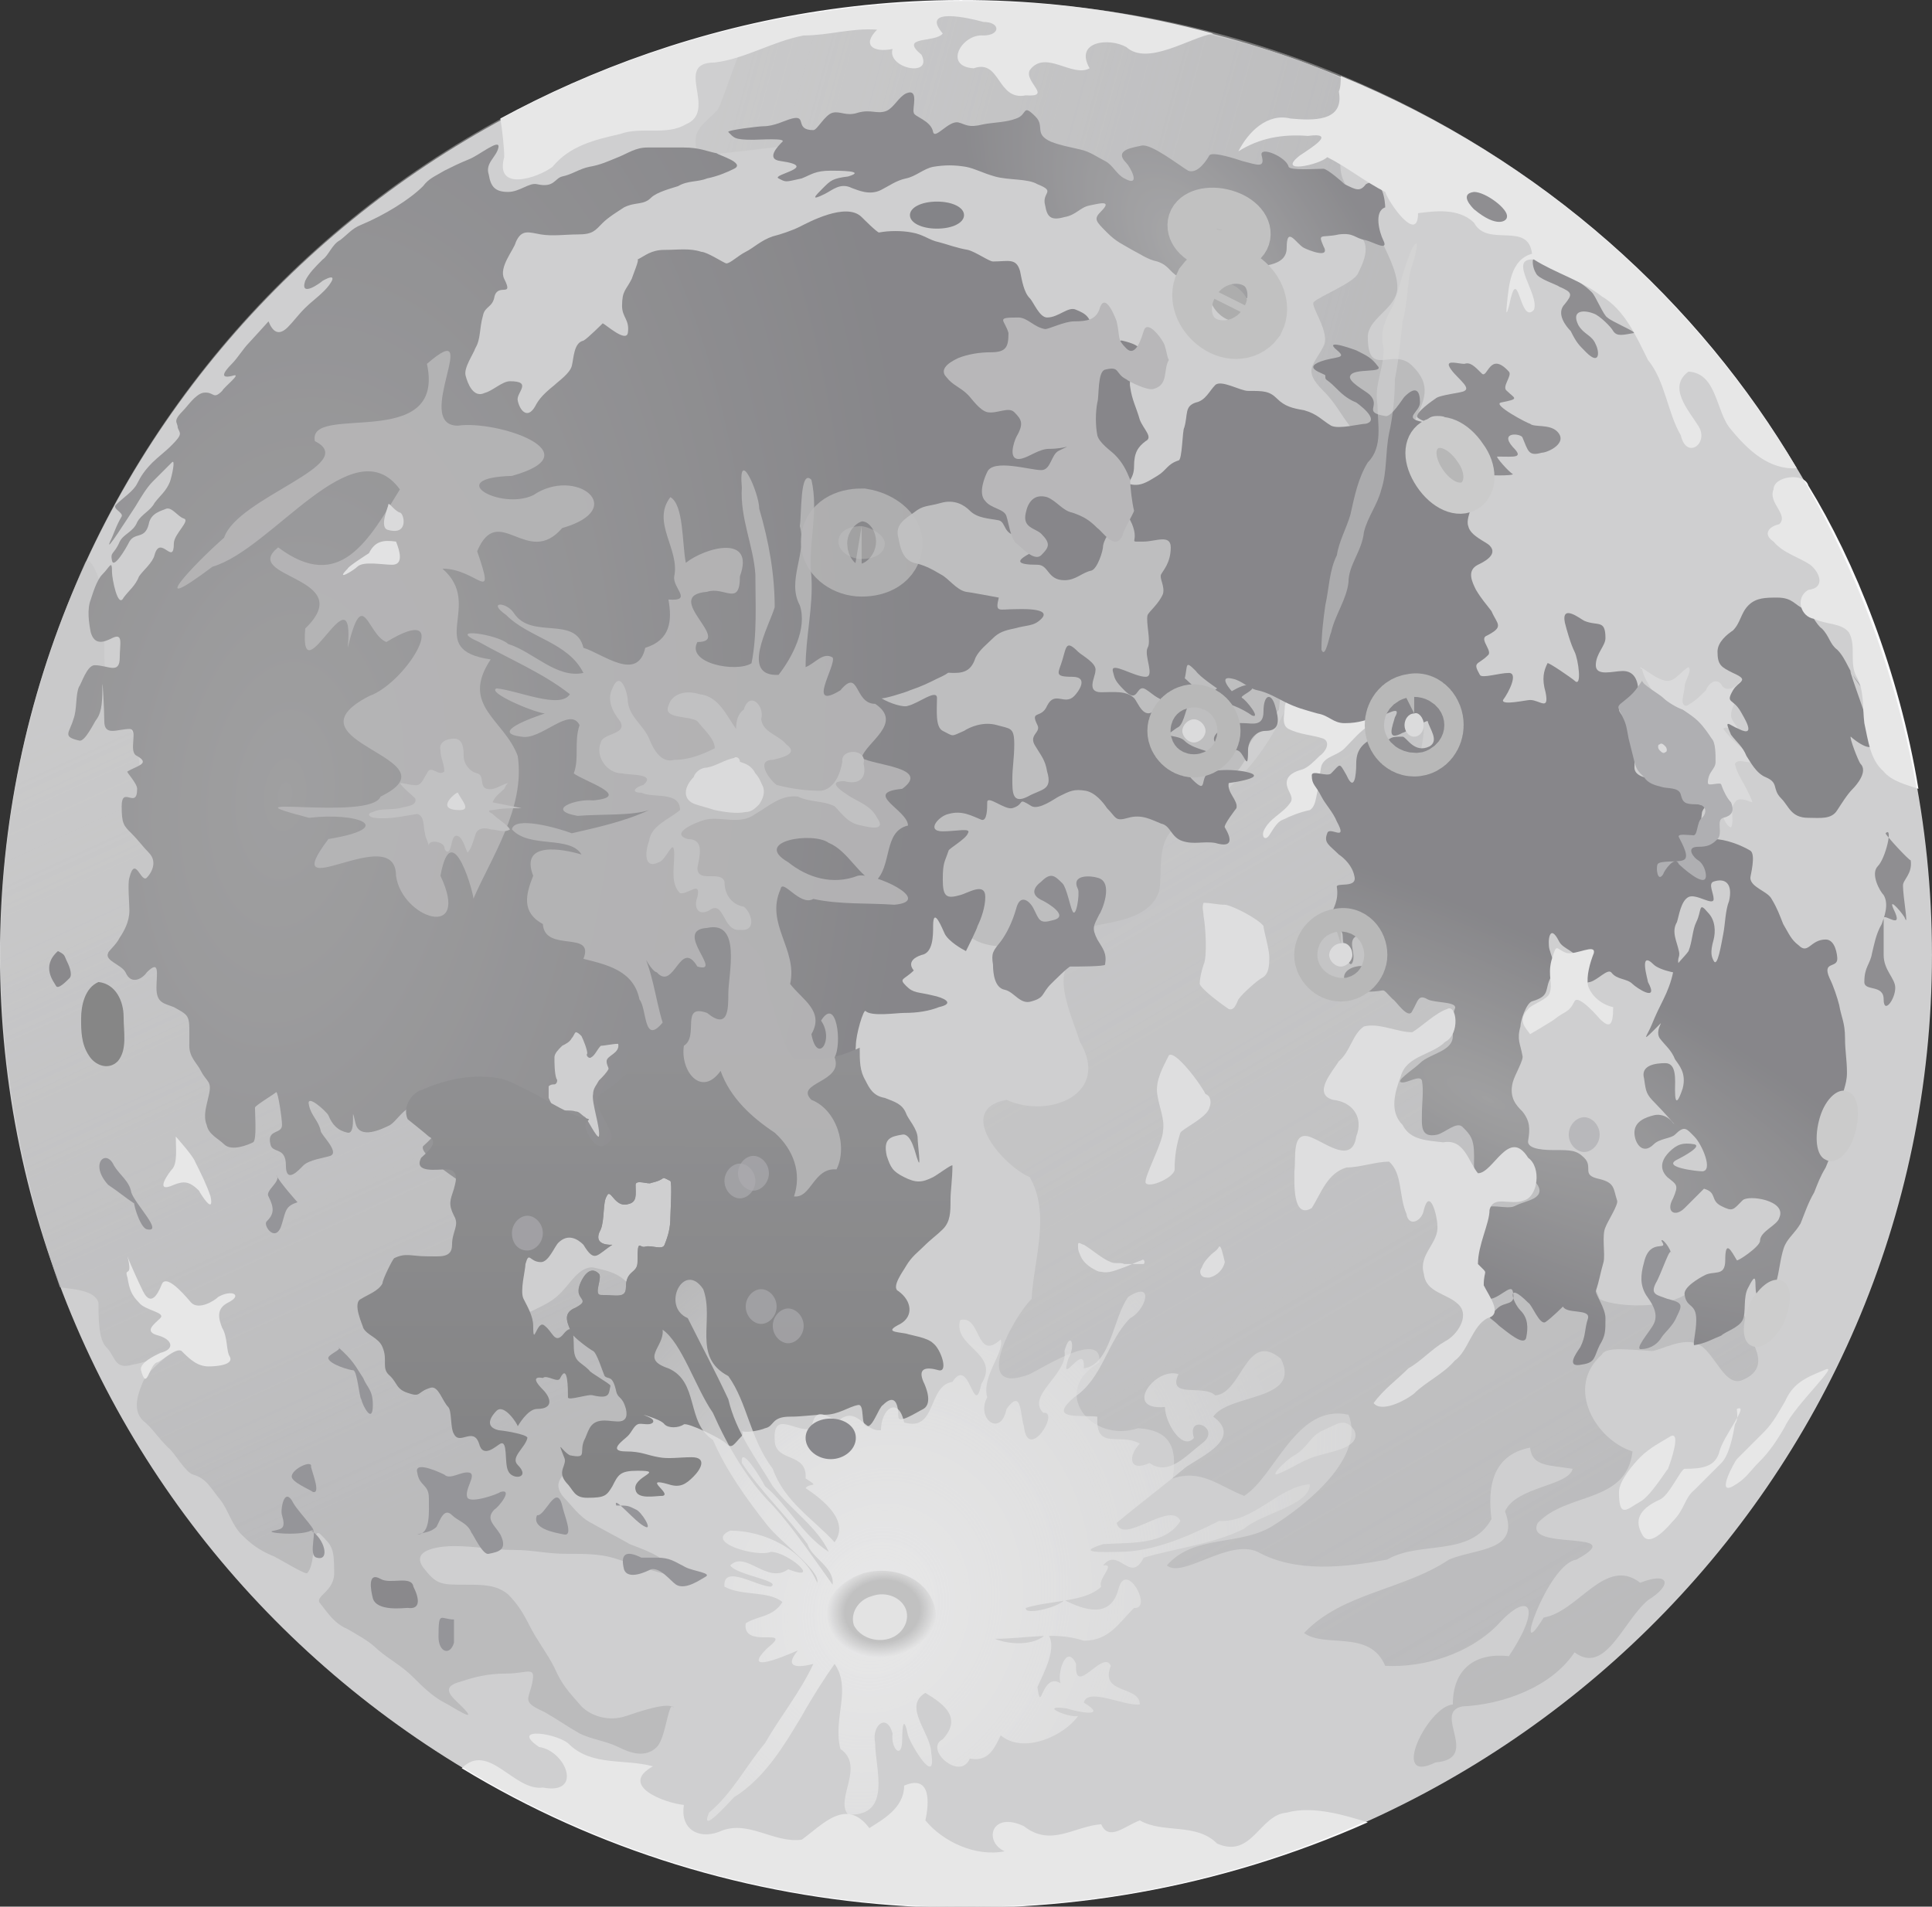 <?xml version="1.0" encoding="utf-8"?>
<!-- Generator: Adobe Illustrator 21.0.0, SVG Export Plug-In . SVG Version: 6.00 Build 0)  -->
<svg version="1.1"
	 id="svg1339" inkscape:version="0.42" sodipodi:docbase="/home/dan/pictures/vectored planets" sodipodi:docname="full moon.svg" sodipodi:version="0.32" xmlns:cc="http://web.resource.org/cc/" xmlns:dc="http://purl.org/dc/elements/1.1/" xmlns:inkscape="http://www.inkscape.org/namespaces/inkscape" xmlns:rdf="http://www.w3.org/1999/02/22-rdf-syntax-ns#" xmlns:sodipodi="http://inkscape.sourceforge.net/DTD/sodipodi-0.dtd" xmlns:svg="http://www.w3.org/2000/svg"
	 xmlns="http://www.w3.org/2000/svg" xmlns:xlink="http://www.w3.org/1999/xlink" x="0px" y="0px" viewBox="0 0 100 98.7"
	 style="enable-background:new 0 0 100 98.7;" xml:space="preserve">
<rect x="0" y="0" width="100" height="98.7" fill="#333333" stroke="none"/>
<style type="text/css">
	.st0{fill:none;}
	.st1{fill:#D1D1D2;}
	.st2{fill:url(#path31281_1_);}
	.st3{fill:url(#path30545_1_);}
	.st4{fill:#B3B3B5;}
	.st5{fill:#FBFBFC;}
	.st6{fill:url(#path29809_1_);}
	.st7{fill:url(#path2096_1_);}
	.st8{fill:url(#path1512_1_);}
	.st9{fill:#E5E5E6;}
	.st10{fill:url(#path2127_1_);}
	.st11{fill:#504F55;}
	.st12{fill:url(#path2133_1_);}
	.st13{fill:#4F4F4F;}
	.st14{fill:#4D4D53;}
	.st15{fill:#5D5C63;}
	.st16{fill:#5F5E64;}
	.st17{fill:#69686F;}
	.st18{fill:#56555B;}
	.st19{fill:#6B6A71;}
	.st20{fill:#A8A7AA;}
	.st21{fill:#959595;stroke:#B9B9B9;stroke-width:2.118;}
	.st22{fill:#A7A7A7;stroke:#CACACA;stroke-width:1.61;}
	.st23{fill:#959595;stroke:#B9B9B9;stroke-width:3.894;}
	.st24{fill:#CACACA;}
	.st25{fill:#CDCDCD;}
	.st26{fill:#E7E6E8;stroke:#A9A9A9;stroke-width:3.622;}
	.st27{fill:#ECECED;}
	.st28{fill:url(#path18151_1_);}
	.st29{fill:url(#path18141_1_);}
	.st30{fill:#E3E3E3;fill-opacity:0.446;}
	.st31{fill:#54535A;}
	.st32{fill:#E7E6E8;stroke:#A9A9A9;stroke-width:4.12;}
	.st33{opacity:0.658;fill:#959595;stroke:#B9B9B9;stroke-width:3.894;enable-background:new    ;}
	.st34{fill:#94939A;fill-opacity:0.655;}
	.st35{fill:#98989E;}
	.st36{fill:#E7E6E8;}
	.st37{opacity:0.596;fill:url(#path16675_1_);enable-background:new    ;}
	.st38{opacity:0.85;fill:#FFFFFF;enable-background:new    ;}
	.st39{fill:#A8A7AA;fill-opacity:0.867;}
	.st40{fill:#B9B8BA;}
	.st41{fill:#F3F3F4;}
	.st42{fill:#CDCDCD;fill-opacity:0.434;}
</style>
<sodipodi:namedview  bordercolor="#666666" borderopacity="1.0" id="base" inkscape:current-layer="svg1339" inkscape:cx="472.79318" inkscape:cy="225.04473" inkscape:pageopacity="0.0" inkscape:pageshadow="2" inkscape:window-height="703" inkscape:window-width="1017" inkscape:window-x="0" inkscape:window-y="0" inkscape:zoom="0.37974279" pagecolor="#ffffff" showborder="false">
	</sodipodi:namedview>
<g id="g3372" transform="translate(-5.267,-2.633)">
	<g id="g2563" transform="translate(40.965,26.069)">
		
			<path id="path2084" sodipodi:nodetypes="cssssssssssssssssssssssssssssssssssssssssssssssssssssssssssssssssssssssssssssssssssssssssssssssssssssssssssssssssssssssssssssssssssssssssssssssscsssssssssssssssssssssssssssssssssssssssssssssssssssssssssssssssssssssssssssssssssssssssssssssssssssssssssssssssssssssssssssssssssssssssssssssssssssssssssssssssssssssssssssssssss" class="st0" d="
			M2.6-9.4C2.4-9.6,2.2-9.7,1.9-9.9c-0.4-0.3-1-0.4-1.4-0.5c-0.4-0.1-1,0-1.5,0c-0.6,0-0.8,0.2-1.2,0.3C-2.5-10-2.9-9.7-3.1-9.5
			C-3.4-9.2-3.6-9-3.7-8.6c-0.1,0.5-0.2,0.7-0.2,1.3c0,0.4,0.3,0.5,0.7,0.6c0.6,0.2-0.1,0.8-0.2,0.9C-3.7-5.6-4-6.4-4.2-6.5
			c-0.3-0.3-0.5,0.6-0.6,0.7c-0.2,0.3-0.8,0.1-1.1,0.4C-6-5.2-5.9-4.3-6-4.1c-0.1,0.3-0.7,0.4-0.9,0.6c-0.3,0.3-0.5,0.4-0.8,0.7
			C-7.9-2.5-8.1-2.2-8.4-2c-0.4,0.4-0.4,0.1-0.4-0.5c0-0.7,0.5-0.5,0-1C-9-3.7-9.7-3.1-9.8-3c-0.3,0.3-0.9,0-1.1-0.2
			c-0.3-0.3-0.3-0.6-0.3-1.2c0-0.3,0.3-0.8,0.4-1.1c0.1-0.5,0.2-0.7,0.4-1.1c0.2-0.4,0-0.5,0.4-0.9c0.4-0.4,0.6-0.1,0.9-0.6
			c0,0-0.3-0.9-0.2-1.1c0.1-0.4,0.3-0.7,0.4-1.1c0.1-0.6,0.4-0.9,0.9-0.4c0.4,0.4,0.6,0.2,1.1,0.1c0.5-0.1,0.8-0.3,1.2-0.4
			c0.4-0.1,0.7-0.3,1.1-0.4c0.3-0.1,0.6-0.5,0.8-0.7c0.3-0.3,1.2-0.1,1.5-0.2c0.5-0.1,0.5-0.5,0.4-0.9C-2-13.6-1-13.3-0.7-13.1
			c0.1,0,0.9-0.5,1-0.5c0.4-0.1,0.7-0.3,1-0.5c0.4-0.2,0.7-0.3,1.1-0.4c0.6-0.2-0.6-0.7-0.6-0.7c-0.5-0.1-0.7-0.3-1.2-0.4
			c-0.4-0.1-1-0.1-1.3-0.2c-0.3-0.1-0.9,0.2-1.2,0.3c-0.4,0.1-1,0-1.5,0c-0.3,0-0.5,0.6-0.7,0.8c-0.2,0.2-1,0.1-1.4,0.1
			c-0.7,0-0.7,0.2-0.8,0.7c-0.1,0.6-0.4,0.5-0.9,0.6C-7.8-13.2-8-13.2-8.4-13c-0.5,0.2-0.7,0.2-1,0.1c-0.4-0.1-0.7-0.5-0.8-0.8
			c-0.3-0.5,0.3-0.8,0.5-1c0.6-0.6-0.1-0.8-0.8-0.8c-0.2,0-0.9,0.5-1,0.6c-0.4,0.3-0.6,0.3-0.9,0.6c-0.3,0.3-0.6,0.3-0.9,0.6
			c-0.2,0.2-0.5,0.7-0.6,0.9c-0.1,0.1-1,0.4-1.1,0.4c-0.3,0.2-0.6,0.5-0.8,0.7c-0.3,0.3-0.6,0.5-0.8,0.8c-0.2,0.3-0.8,0.4-1,0.5
			c-0.4,0.2-0.6,0.4-0.9,0.6c-0.4,0.2-0.6,0.4-0.9,0.6c-0.3,0.2-0.5,0.6-0.7,0.8c-0.3,0.3,1,0.3,1,0.3c0,0-0.6,0.7-0.7,0.8
			c-0.3,0.3-0.5,0.4-0.8,0.7c-0.3,0.3-0.4,0.5-0.7,0.8C-21.5-5.6-21.8-6-22-6.2c-0.1-0.1-0.7,0.7-0.7,0.8c-0.2,0.4-0.4,0.5-0.6,0.9
			c-0.2,0.3-0.6,0.5-0.8,0.7c-0.3,0.3,0.6,0.6,0.6,0.6c0.2,0.1-0.9,0.7-0.9,0.7c-0.5,0.3-0.5,0.4-0.3-0.2c0,0-1,0.4-1.1,0.4
			c-0.5,0.2-0.6,0.4-0.8,0.8c-0.2,0.4,0.2,0.5,0.1,1c-0.1,0.2-0.6,0.6-0.8,0.8c-0.5,0.5-1,1.3-1.3,1.6c-0.2,0.2-0.4,0.8-0.5,1
			c-0.2,0.4-0.5,0.4-0.6,0.9c0,0.1,0.2,0.3,0.3,0.3c0.1,0,0.1,0.4,0.2,0.4c0.2-0.1,0.5-0.8,0.6-0.9c0.2-0.4,0.3-0.6,0.6-0.9
			c0.3-0.3,0.4-0.5,0.7-0.8c0.3-0.3,0.6-0.5,0.9-0.6c0.4-0.2,0.4,0.5,0.5,0.8c0.2,0.7-0.6,0.2-0.8,0.1c0,0-0.5,0.6-0.6,0.7
			c-0.3,0.3-0.5,0.6-0.7,0.8c-0.3,0.3-0.5,0.4-0.7,0.8c-0.6,1.2-1.2,0.8-1.4,1.7c-0.2,0.7,0.7-0.1,0.8-0.2c0.3-0.3,0.4-0.5,0.7-0.8
			c0.4-0.4,0.7,0.1,0.9-0.6c0.1-0.6,0.1-0.7,0.6-0.9c0.3-0.1,0.5,0.4,0.8,0.4c0.3,0-0.5,0.8-0.5,0.8c-0.1,0.1,0,1.3,0,1.5
			c0,0-0.6-0.4-0.6-0.9c0-0.7-0.5,0.5-0.5,0.6C-28,6.4-28.4,6.8-28.5,7c-0.2,0.4-0.3,0.7-0.6,1c-0.5,0.5-0.3-0.4-0.1-0.6
			c0.2-0.2,0.3-0.8,0.4-1.1c0.2-0.8-0.6-0.1-0.7,0c-0.3,0.3-0.3,0.6-0.6,0.9c-0.2,0.2-0.3,0.9-0.4,1.1c-0.1,0.4-0.3,0.6-0.3,1.2
			c0,0.7,0.3,0.6,0.8,0.5c0.8-0.2,0.6,0.4,0.5,0.8c-0.1,0.4-0.4,0.7-0.7,0.8c-0.4,0.2-0.1-1.2-0.5-1.1c-0.2,0.1-0.4,0.8-0.5,1
			c-0.2,0.4-0.3,0.6-0.4,1.1c-0.1,0.4-0.2,0.7-0.1,1.2c0.1,0.5,0.1,0.7,0.8,0.7c0.3,0,0.4-0.8,0.4-1.1c0-0.8,0.1,0.5,0.1,0.8
			c0,0.6-0.1,0.5-0.6,0.8c-0.5,0.3-0.5,0.7-0.5,1c0,0.4,0.6-0.3,0.9-0.6c0.3-0.3,0.6-0.5,0.9-0.6c0.4-0.2,0.4,0.1,0.7,0.4
			c0.4,0.4,0.1,0.4-0.4,0.5c-0.4,0.1-0.6,0.3-1.1,0.4c-0.7,0.2-0.8,0.1-0.4,0.5c0.1,0.1,1-0.3,1.2-0.3c0.7-0.2,0.7,0.3,0.8,0.7
			c0.1,0.5,0.5,0.4-0.3,0.6c-0.3,0.1,0.6,0.4,0.8,0.7c0.4,0.4,0.4,0.5,0.5,1c0.1,0.4-0.6-0.2-0.7-0.5c-0.2-0.6-0.8-0.3-1-0.2
			c-0.2,0.1,0.2,1.3,0.2,1.3c0,0.2,0.6,0.7,0.7,0.8c0.4,0.4,0.6,0.3,0.5,0.8c0,0.1-0.8,0.1-0.9,0.6c0,0.1,0.4,0.7,0.4,1.1
			c0,0.5-0.5,0.4-0.5,1c0,0.7,0.1,0.9-0.3,1.3c-0.3,0.3-0.6,0.3-0.7,0.8c-0.1,0.3-0.1,0.1-0.2,0.3c0.2,0.1,0.3,0.3,0.5,0.4
			c0.5,0.4,0.5,0.2,0.8,0.7c0.3,0.5,0.9-0.4,0.9-0.4c0.4-0.4,0.7-0.1,0.8,0.3c0.1,0.4,0,1.1,0.1,1.4c0.1,0.5,0.7-0.1,0.7,0.8
			c0,0.1,0.8,0,0.8,0.7c0,0.5,0.1,0.8,0.1,1.4c0,0.1,0.6,0.7,0.7,0.8c0.4,0.4-0.2,0.8-0.4,0.9c-0.3,0.2,0,1.1,0.1,1.2
			c0.2,0.5,0.4,0.7,0.5,1.1c0.1,0.2,0.8,0.5,0.9,0.6c0.3,0.2,0.9,0.1,1.4,0.1c0.5,0,0.1-0.9,0-1.1c-0.1-0.3,0.3-0.9,0.3-1
			c0.1-0.5,0.2-0.4,0.1-1c0-0.1,0.8,0.7,0.8,0.7c0.3,0.3,0.5-0.1,0.5,0.8c0,0.2,0.3,0.8,0.4,1.1c0.2,0.6-0.2,0.5-0.5,0.8
			c-0.6,0.6,0.3,0.5,0.5,0.4c0.4-0.2,0.8-0.2,1.2-0.1c0.7,0.2,0.4-0.6,0.3-0.8c-0.2-0.4-0.4-0.6-0.5-1c-0.1-0.5-0.3-0.6-0.2-1.1
			c0-0.1,0.7,0.7,0.8,0.8c0.2,0.3,0.5,0.6,0.7,0.8c0.2,0.2,0.9-0.2,0.9-0.2c0.1,0,0.8,0.4,1,0.5c0.5,0.1,0.6-0.1,0.8-0.5
			c0.2-0.5,0.3-0.6,0.6-0.9c0.4-0.4,0.9,1,1,1.2c0.3,0.4,0.5,0.5,0.7,1.1c0,0.2,0.7,0.6,0.8,0.7c0.5,0.5,0.4,0.2,0.3,0.6
			c0,0.1-0.6,0.1-0.7,0.6c-0.1,0.2,0.4,0.8,0.5,1c0.1,0.4,0.1,0.9,0,1.3c-0.1,0.4-0.6,0.7-0.8,0.8c-0.6,0.3-0.6,0.1-1-0.1
			c-0.4-0.2-0.7-0.4-1.2-0.4c-0.3,0-0.6,0.6-0.7,0.8c-0.2,0.5,0.1,0.8-0.5,1c-0.4,0.1-0.5,0.6-0.6,0.9c-0.1,0.6,0.2,0.8,0.3,1.2
			c0.1,0.2,0.7,0.5,0.9,0.6c0.4,0.2,0.7,0.5,0.9,0.7c0.5,0.5-0.4,0.1-0.6-0.1c-0.5-0.5-0.6,0-0.4,0.4c0.2,0.4,0.3,0.7,0.5,1
			c0.2,0.4,0.4,0.6,0.5,1c0.1,0.3,0.6,0.7,0.8,0.9c0.3,0.3,0-0.8,0.1-1.2c0.1,0,0.3,0.1,0.4,0.1c0.6,0.2,0.6-0.2,0.9,0.4
			c0.2,0.3,0.6,0.5,0.8,0.7c0.3,0.3-0.1,0.9,0,1.3c0.1,0.4,0.5,0.3,0.5,1.1c0,0.7,0.5,0,0.6-0.3c0.1-0.4-0.3-0.6-0.2-1.1
			c0.1-0.4,0.5,0.8,0.8,1.1c0.2,0.2,0.5-0.5,0.9-0.1c0.5,0.5-0.9,0.4-1.1,0.4c-0.5,0,0.2,0.5,0.6,0.5c0.6,0,0.7-0.1,0.9,0.4
			c0.2,0.5,0.1-0.7,0.1-0.9c0-0.1,0.4-0.6,0.3-1c0,0-1.1-0.2-1.1-0.2c-0.7-0.3-0.9-0.4-0.7-1c0.1-0.4,0.8,0.5,1.2,0.6
			c0.3,0.1,0.4,0.2,0.7,0.2c0.4,0,0.1-0.8,0.3-1.2c0.2-0.3,0.5,0.6,0.8,0.8c0.4,0.2,0-0.8-0.1-1.2c-0.1-0.4-0.4-0.5-0.5-1
			c-0.2-0.8,0.3-0.6,0.5-0.2c0.3,0.6,0.6,0.1,0.8-0.1c0.2-0.2,0.7,0.7,0.8,0.8c0.3,0.3,0.5,0.4,0.9,0.6c0.4,0.2,0.4-0.5,0.5-0.8
			c0.1-0.3-0.7-0.6-0.9-0.7c-0.3-0.2-0.6-0.5-0.7-0.8c-0.2-0.4,0.3-0.9-0.4-0.9c-0.4,0,0-0.4-0.7-0.6c-0.5-0.1-0.5,0.5-1,0
			c-0.3-0.3-0.2-0.9-0.2-1.3c0-0.6-0.1-0.9-0.2-1.4c-0.2-0.8,0.5-0.7,0.9-0.8c0.1,0,0.4-0.6,0.8-0.7c0.5-0.1,0.5-0.4,1.1-0.4
			c0.3,0,0.5,0.7,1.1,0.7c0.7,0,0.6-0.3,0.5-0.6c0-0.1-0.7-0.6-0.8-0.7c-0.5-0.5,0-0.4,0.3-0.2c0.6,0.3,0.1-0.6,0-0.7
			c-0.3-0.6,0-0.9,0.3-0.3c0.4,0.7,0.5-0.1,0.5-0.5c0-0.6,0.3-0.6,0.9-0.6c0.6,0,0.8-0.1,1.1-0.4c0.4-0.4,0.7-0.3,1-0.1
			c0.5,0.3-0.4,0.9-0.4,0.9c-0.3,0.3-0.2,0.8-0.1,1.2c0.1,0.5,0.3,0.7,0.3,1.3c0,0.4-0.8-0.2-1.1,0c-0.5,0.2,0.3,0.8-0.4,0.1
			c-0.6-0.6-0.4,0-0.1,0.3c0.4,0.4-0.4,0.9-0.5,1c-0.2,0.2-0.1,1.1-0.2,1.4C-3.3,44.2-4.5,44-4.7,44c-0.2,0,0.2-0.4,0.2-0.9
			c0-0.3-0.9-0.3-1.2-0.3c-0.6,0,0.1,0.9,0.1,1c0.1,0.1,0.2,0.3,0.3,0.4c0.2,0.3-0.5,0.5-0.7,0.8c-0.1,0.2-0.4-0.4-0.6-0.4
			c-0.1,0-0.1,0.4-0.2,0.4c-0.6-0.1-1.1,0.1-0.4,0.3c0.5,0.1,0.6,0.3,1.1,0.4c0.4,0.1,0.7,0.4,0.8,0.7c0.3,0.5,0,0.9,0.7,0.9
			c0.5,0,0.1,0.3,0.6,0.6c0.4,0.2,0.7,0.7,0,0.3c-0.3-0.1,0.6,0.8,0.3,0.9c-0.6,0.2-0.5,0.4-0.2,0.7c0.4,0.4,0.6,0.2-0.3,0.2
			c-0.6,0-0.8,0.2-1.1,0.4c-0.3,0.2-0.3,0.8-0.3,1.2c0,0.7-0.6,0.4-0.8,0.2C-6.8,51.5-7,51.5-6.8,52c0.2,0.4,0,0.6-0.1,0.8
			c-0.2,0.4,0.5,0.7,0.5,1.1c0,0.7,0.1,0.7,0.8,0.7c0.5,0,1,0,1.5,0c0.4,0,0.2-0.6,0.6-0.8c0.5-0.3,0.5-0.1-0.2-0.3
			c-0.4-0.1,0.3-0.6,0.7-0.6c0.6,0,1,0,1.3,0.3c0.3,0.3-0.9,0.1-1,0.5c-0.1,0.3,0.7,0.5,0.9,0.6c0.6,0.2-0.1-1,1.4-0.7
			c0.1,0,0.6-0.8,0.7-0.9c0.5-0.5-0.3-0.6-0.7-0.6c-0.6,0-0.4,0.3-1.1,0.3c-0.1,0-0.9-0.5-1-0.6c-0.4-0.2-0.9-0.2-1.2-0.3
			c-0.3-0.2,0.7-0.2,1-0.5c0.2-0.2-0.1-0.5,0-0.7c0.1-0.3,0.5,0.4,0.8,0.3c0.6-0.3-0.8-0.6-0.9-0.6c-0.4,0,0.8-0.2,1.2-0.1
			c0.4,0.1,0.6,0.4,1,0.5c0.5,0.1,0.6,0.2,0.4-0.5c-0.2-0.7,0-0.7-0.4-1.1c-0.3-0.3-0.2-0.8-0.2-1.3c0-0.5-0.5-0.6-1-0.6
			c-0.7,0-0.8-0.1-0.2-0.3c0.6-0.1,0.8-0.1,1.1,0.2c0.2,0.2,0.4,0.7,0.5,1c0.1,0.4,0.4,0.6,0.5,1c0.1,0.5,0.1,0.9,0.2,1.3
			c0.1,0.4,0.8,0.1,1.1,0.4c0.5,0.5,0.6,1.3,1.2,0.7c0.1-0.1,0.5,0.4,0.8,0.6C4,52,4.2,52.2,4.7,52.1C5,52,3.9,51.2,3.8,51.2
			c0,0,0.5-0.8,0.6-0.9C4.8,49.9,5,50,5.6,50c0.6,0,0.9,0,1.4,0c0.3,0-0.4,0.1-0.7,0.2c-0.4,0.1-0.6,0.4-0.6,0.9
			c0,0.4,0.4,0.6,0.7,0.9c0.3,0.3,0.7,0.4,1.2,0.4c0.3,0,0.6-0.5,0.7-0.8c0.1-0.6,0.1-0.8-0.2-1.1C7.7,50,7.7,50,7.6,50
			c-0.1-0.1,1.2-0.5,1.5,0.2"/>
		
			<path id="path1350" sodipodi:cx="381.48129" sodipodi:cy="362.48032" sodipodi:rx="350.78738" sodipodi:ry="350.78738" sodipodi:type="arc" class="st1" d="
			M64.3,26c0,27.2-22.4,49.3-50,49.3c-27.6,0-50-22.1-50-49.3c0,0,0,0,0,0c0-27.2,22.4-49.3,50-49.3S64.3-1.3,64.3,26
			C64.3,26,64.3,26,64.3,26z"/>
		
			<linearGradient id="path31281_1_" gradientUnits="userSpaceOnUse" x1="-56.708" y1="560.747" x2="-76.48" y2="603.792" gradientTransform="matrix(0.938 0 0 -0.938 41.366 579.097)">
			<stop  offset="0" style="stop-color:#ADADB0"/>
			<stop  offset="1" style="stop-color:#B7B7B9;stop-opacity:0.388"/>
		</linearGradient>
		
			<path id="path31281" sodipodi:nodetypes="csssssssssssssssssssssssssssssssssssssssssssssssssssssssssssssssssssssssssssc" class="st2" d="
			M-32.6,43.2c-3.9-11.2-4.7-23.8,1.3-37.5c0.3-0.6,1,1.4,1,2c0,0.9,0,1.8,0,2.7c0,1.2,0.2,1.4,0.5,2.2c0.3,0.6,0.6,1.2,0.9,1.8
			c0.4,0.7,0.3,1.1,0.5,2.2c0.2,0.6,0.3,1.8,0.7,2.5c0.5,1,0.6,2.1,1.1,3.1c0.4,0.9,1,2,1.3,3.1c0.3,1,0.8,2.1,1.3,3.1
			c0.4,0.8,0.5,1.8,1.1,2.3c0.5,0.5,0.9,0.9,1.8,1.1c1.1,0.3,2.9,0.5,4,1.1c0.7,0.4,1.8,0.5,2.5,0.9c0.5,0.3,1,0.8,1.6,1.1
			c0.9,0.5,1.4,0.8,2,1.4c0.3,0.3,1.3,1.2,1.3,1.8c0,0.9,0,1.8,0,2.7c0,0.4-0.3,2.4,0,2.7c0.4,0.4,0.7,1.4,1.6,0.9
			c0.6-0.3,1.1-0.5,1.6-1.1c0.3-0.3,0.9-1.3,1.6-1.1c0.4,0.1,1.1,0.2,1.6,0.7c0.5,0.5,0.9,0.7,1.4,1.3c0.3,0.3,0.9,1,1.4,1.3
			c0.3,0.1,1.5,0.7,1.6,1.1c0.2,0.6,0.4,1.6-0.5,1.8c-0.8,0.2-1.2,0.3-2,0.7C-1.7,49.3-2.5,49.8-3,50c-1,0.2-1.4,0.3-1.8,1.1
			c-0.3,0.6-0.7,0.9-1.3,1.4c-0.4,0.4-1.1,0.8-0.4,1.6c0.4,0.4,0.8,1,1.4,1.3c0.7,0.4,1.3,0.7,2,1.1c0.5,0.2,1.4,0.5,1.8,0.9
			c0.8,0.8,0.5,0.8-0.5,0.5c-0.8-0.2-1.5-0.5-2.2-0.7C-4.7,57-5.5,57-6.4,57c-1,0-1.7-0.2-2.7-0.2c-1.1,0-2-0.2-3.1-0.2
			c-0.5,0-2.3,0.1-1.6,1.1c0.7,0.9,0.9,0.9,2.2,0.9c0.9,0,1.6,0,2.2,0.5c0.5,0.5,0.8,1,1.1,1.6c0.4,0.8,0.9,1.4,1.3,2.2
			c0.4,0.9,0.7,1.2,1.4,2c0.5,0.5,1.4,0.8,2.3,0.5c0.6-0.2,2.3-0.8,2.5-0.4c-0.3-0.6-0.4,1.5-0.9,2c-0.6,0.6-1.4,0.3-2,0
			c-0.6-0.3-1.4-0.4-2-0.7c-0.7-0.4-1.1-0.7-1.8-1.1c-1.1-0.5-0.9-0.6-0.7-1.3c0.3-1.2-0.1-0.7-1.3-0.7c-1,0-1.7,0.2-2.3,0.4
			c-1.2,0.3-0.5,0.8,0,1.3c1,1-0.5,0-0.9-0.2c-0.6-0.3-1.2-0.9-1.6-1.3c-0.6-0.6-1.2-0.9-1.8-1.4c-0.5-0.5-1.1-0.8-1.6-1.1
			c-0.7-0.3-1-0.8-1.4-1.3c-0.4-0.4,0.7-0.6,0.7-1.6c0-1.3-0.1-1.4-0.7-2c-0.5-0.5-0.2,1.5-0.7,2c-0.1,0.1-1.7-0.9-1.8-0.9
			c-0.7-0.3-1.1-0.6-1.6-1.1c-0.5-0.5-0.7-1.3-1.1-1.8c-0.5-0.6-0.7-1.1-1.4-1.3c-0.4-0.1-1-1.2-1.3-1.4c-0.6-0.6-0.8-1-1.3-1.4
			c-0.6-0.6-0.2-1.5,0-2c0.3-0.6,0.9-1,1.3-1.4c0,0-1.6,0.5-1.8,0.5c-1,0.3-0.9-0.4-1.4-0.9c-0.4-0.4-0.4-1.5-0.4-2.3
			C-30.8,43.3-32.1,43.3-32.6,43.2z"/>
		
			<linearGradient id="path30545_1_" gradientUnits="userSpaceOnUse" x1="758.492" y1="553.095" x2="724.916" y2="610.73" gradientTransform="matrix(0.938 0 0 -0.938 -666.317 580.332)">
			<stop  offset="0" style="stop-color:#ADADB0"/>
			<stop  offset="1" style="stop-color:#B7B7B9;stop-opacity:0.388"/>
		</linearGradient>
		<path id="path30545" sodipodi:nodetypes="cccccccccccccccccccccccccccccccccccccccccccccssssc" class="st3" d="M47.2,46.7
			c-1.9,1.7-0.3,4.4,1.6,5c-0.3,2.7-3.4,2.1-4.9,3.7c-0.8,1.5,4.9,0.3,2,1.9c-1.5,0.2-3.4,5.8-1.7,3c1.8-0.3,3.2-3.2,5-1.8
			c1.5-0.6,1.7,0.1,0.4,0.9c-1.3,1.1-2.2,3.9-3.8,2.7c-1.2,1.8-3.7,2.7-5.8,2.8c-1.6,0.3,1,2.7-1.4,2.9c-2.4,1.2-0.4-2.9,0.9-3
			c0-1.8,1.1-2.7,2.9-2.5c1.8-2.7,1-3.4-0.6-1.6c-1.5,1.5-3.8,2.2-5.8,2.1c-0.8-1.9-3.1-0.9-4.2-1.7c2-2.1,5.1-2.2,7.5-3.8
			c1.4-0.6,3.7-0.4,2.9-2.5c0.6-1.3,3.3-1.3,3.5-2.2c-1.2-0.2-2.1-0.1-2.2-1.1c-2,0.4-2.2,2.1-2,3.7c-1.1,2-3.7,1.1-5.4,2.1
			c-2.2,0.4-4.7,0.7-6.7-0.4c-1.5-0.7-3.9,1.4-4.7,0.7c1.4-1.6,3.7-1,5.4-2c1.8-1.1,4.9-3.6,4-5.8c-2.7-0.6-3.8,3.2-5.4,4.2
			c-1.3-0.5-2.2-1.4-3.7-0.9c0.2-1.3,0.1-2.5-1.8-2.6c-2.4,0.8-4.6-1.9-2-3.4c0.2-1.7-2.8,0.2-3.6,0.6c-3.1,1.2-0.9-2.9,0.1-3.9
			c0.1-2,1-4.4-0.1-6.3c-1.4-0.6-3.9-3.5-1.2-4c2.2,1,5.4-0.3,3.8-3c-0.4-1.3-1.9-4.4,0.4-4.3c0.6-1.3-1.2-3.5,1.2-4.1
			c1.3-1.6,2.5-3.1,4.6-3.6c2.2-1.4,3.7-3.4,4.7-5.8c0.6-2.9,4.2-0.8,6.2-0.7c1.4,1,0.4,3.9,0.1,5.5c-0.7,2-0.6,4.2-0.2,6.2
			c0.9,2.1,3,3.4,4.2,5.3c1,2.1-0.3,5.3,1.8,6.7c1.7,1.8,3,5.9,3.9,8.1c0.3,0.3,3.9,0.9,5.2-0.9c1.5,0.6,2.5,1.9,2.4,2.1
			c-0.4,0.4,1.7,2.2-0.2,3c-0.9,0.4-1.4-1.3-2.2-1.8c-0.8-0.5-2.1,0.3-2.5,0.3C48.3,46.4,47.4,46.3,47.2,46.7z"/>
		<path id="path25450" sodipodi:nodetypes="cccccccccc" class="st4" d="M25.3,19.3c-1.2,0.7-0.8,2.3-1,3.4c-0.4,1.2-1.8,1.5-2.9,1.7
			c-1.3,0.2-2.3,1.4-3.6,1.2c-1.2-0.1-2.5,0.2-3.5-0.7C5.6,15.2,10,7.6,10.9,5.7c-3.7-7,22.7-4.4,19.6,4.5c0.3,1,0.1,2.1,0,3.1
			c-0.6,0.9-1.7,1.4-1.7,2.5C28.3,16.9,25.7,19.1,25.3,19.3z"/>
		<path id="path30547" class="st5" d="M35.9,13.2c-0.2,0.2-0.6,0.2-0.9,0.3c-0.6,0.1-1.2,0.2-1.7,0.2c-0.7-0.2-1.1-0.8-1.7-1.1
			c-0.4-0.2-0.8,0.2-0.8,0.6c0,0.3-0.2,0.9,0.2,1.1c0.6,0.3,1.2,0.3,1.8,0.5c0.4,0.2,0.1,0.7-0.2,0.9c-0.3,0.3-0.6,0.6-0.9,0.7
			c-0.4,0.1-0.8,0.3-0.8,0.7c0,0.4,0.4,0.7,0.2,1c-0.4,0.6-1.1,0.8-1.4,1.5c-0.1,0.3,0.1,0.5,0.3,0.2c0.2-0.3,0.4-0.7,0.7-0.8
			c0.4-0.2,0.9-0.4,1.4-0.5c0.3-0.2,0.3-0.6,0.4-1c0.1-0.4,0.1-0.9,0.2-1.3c0.2-0.5,0.8-0.5,1.2-0.9c0.4-0.4,0.8-0.9,1.3-1.2
			c0.3-0.1,0.7-0.2,0.7-0.6C35.8,13.4,35.9,13.3,35.9,13.2z"/>
		
			<linearGradient id="path29809_1_" gradientUnits="userSpaceOnUse" x1="-5.864" y1="627.858" x2="-42.901" y2="638" gradientTransform="matrix(0.938 0 0 -0.938 41.366 579.097)">
			<stop  offset="0" style="stop-color:#ADADB0"/>
			<stop  offset="1" style="stop-color:#B7B7B9;stop-opacity:0.388"/>
		</linearGradient>
		<path id="path29809" sodipodi:nodetypes="csssssssssssssssssc" class="st6" d="M37.4-1.4c0.7-1.4,1-2.1,0-3.1
			c-1-1-2.3,0.7-2.3-1.5c0-0.9,1.3-1.4,1.5-2.3c0.2-0.9-0.7-2.4-1-3.1c-0.6-1.3-0.7-1.4-1.5-2.3c-1.1-1.1,0.2-4.2,0.9-4.8
			C35.5-19,21.5-26,2.8-21.1c-0.2,0-1.2,3.3-1.4,3.4c-0.9,0.9-1.3,1-1,2.3c0,0.1,4.5-0.5,4.9-0.5c1.3,0,1.5,0.6,2.8,0.5
			c5.8-0.5,24.3,3.2,26,3.8c1.3,0.5,0.9,1.5,0.5,2.3c-0.2,0.5-2,1.2-2.3,1.5c-0.2,0.2,0.9,1.6,0.5,2.3c-0.5,1-1.1,1.2,0,2.3
			c0.8,0.8,1,1.5,1.8,2.3C35-0.4,37.2-1.3,37.4-1.4z"/>
		
			<radialGradient id="path2096_1_" cx="-110.822" cy="383.933" r="33.578" gradientTransform="matrix(0.959 9.901272e-02 0.172 -1.667 19.304 668.69)" gradientUnits="userSpaceOnUse">
			<stop  offset="0" style="stop-color:#7D7D7F"/>
			<stop  offset="1" style="stop-color:#515056"/>
		</radialGradient>
		<path id="path2096" class="st7" d="M9.9,12.7c0,0.1,1.3-0.3,1.5-0.4c0.6-0.2,1-0.4,1.4-0.6c0.9-0.4,0.3-0.3,0.9-0.3
			c0.6,0,0.9-0.2,1.1-0.8c0.2-0.4,0.6-0.7,0.9-1c0.3-0.3,0.6-0.4,1.1-0.5c0.7-0.2,1-0.1,1.4-0.5c0.6-0.6-1.2-0.5-1.4-0.5
			c-0.8,0-1,0.2-0.8-0.6c0,0-1.6-0.3-1.7-0.3c-0.5-0.1-0.9-0.7-1.3-0.9c-0.5-0.3-0.9-0.5-1.4-0.6c-0.6-0.2-0.7-0.8-0.8-1.3
			c-0.2-0.7,0.4-1,0.8-1.3c0.5-0.4,0.7-0.3,1.4-0.5c0.7-0.2,1.2,0.1,1.5,0.4c0.4,0.4,1,0.4,1.5,0.5c0.4,0.1,0.2,0.8,1.1,0.8
			c1,0,1.1,0.2,1.3,0.4c0.2,0.2-2.7,1.1-0.4,1.1c0.6,0,0.5,0.8,1.4,0.8c0.6,0,0.9-0.4,1.4-0.5c0.3-0.1,0.6-1,0.6-1.3
			c0.1-0.5,0.5-0.8,0.6-1.3c0.1-0.6,0.4-0.9,0.5-1.4c0.1-0.6,0.5-0.7,0.5-1.4c0-0.7,0.2-1,0.6-1.3c0.4-0.2-0.1-0.6-0.3-1.1
			c-0.2-0.7-0.4-1-0.5-1.7c-0.1-0.5,0.3-1.1,0.5-1.4c0.4-0.7-0.5-0.9-0.9-1c-0.3-0.1-0.7,0.7-1.1,0.8c-0.6,0.2-0.5-0.6-0.5-1.3
			c0-0.7-0.3-0.9-0.8-1.1c-0.4-0.2-0.9,0.4-1.5,0.4c-0.4,0-0.7-0.8-0.9-1c-0.3-0.3-0.4-0.9-0.5-1.4c-0.2-0.7-0.6-0.5-1.4-0.5
			c-0.2,0-0.9-0.5-1.3-0.6c-0.6-0.1-1.1-0.3-1.5-0.4c-0.5-0.1-0.8-0.4-1.4-0.5c-0.5-0.1-1.2-0.1-1.7,0c-0.1,0-0.8-0.7-0.9-0.8
			c-0.8-0.8-2.8,0.3-3.2,0.5c-0.4,0.2-1,0.4-1.4,0.5c-0.6,0.2-1,0.6-1.4,0.8c-0.4,0.2-0.8,0.6-1,0.6c-0.1,0-1-0.6-1.3-0.6
			c-0.6-0.2-1.2-0.1-1.9-0.1c-0.7,0-1,0.3-1.4,0.5C-2.6-10-2.9-9.3-3-9c-0.3,0.6-0.5,0.6-0.5,1.4c0,0.6,0.4,0.7,0.3,1.4
			c-0.1,0.5-1.1-0.4-1.3-0.5c0,0-0.8,0.8-1,0.9c-0.5,0.1-0.5,0.9-0.6,1.3c-0.1,0.4-0.7,0.8-0.9,1C-7.5-3.1-7.8-2.8-8-2.4
			c-0.4,0.7-0.8,0.2-0.9-0.3c-0.1-0.4,0.8-1-0.4-1c-0.4,0-0.9,0.5-1.3,0.6c-0.6,0.3-0.9-0.5-1-0.9c-0.1-0.4,0.4-1.1,0.5-1.4
			c0.3-0.5,0.2-1,0.4-1.7c0.1-0.5,0.5-0.4,0.6-1c0.2-0.7,1,0.1,0.5-0.9c-0.3-0.6,0.5-1.5,0.6-1.9c0.3-0.7,0.7-0.5,1.3-0.4
			c0.6,0.1,1.3,0,1.9,0c0.8,0,0.9-0.2,1.3-0.6c0.3-0.3,0.8-0.6,1.1-0.8c0.6-0.3,1-0.1,1.4-0.5c0.3-0.3,1.1-0.5,1.4-0.6
			c0.5-0.3,1-0.2,1.5-0.4c0.5-0.1,1-0.3,1.4-0.5c0.6-0.3-0.8-0.7-0.9-0.8c-0.5-0.1-0.9-0.3-1.7-0.3c-0.6,0-1.3,0-1.9,0
			c-0.6,0-1,0.3-1.5,0.5c-0.5,0.2-0.9,0.4-1.5,0.5c-0.5,0.1-0.9,0.4-1.4,0.5c-0.4,0.1-0.4,0.6-1.3,0.4c-0.4-0.1-0.9,0.4-1.5,0.4
			c-0.7,0-0.9-0.3-1-0.9c-0.2-0.6,0.4-0.9,0.5-1.4c0.1-0.5-1,0.4-1.5,0.6c-0.5,0.2-0.9,0.4-1.3,0.6c-0.5,0.3-0.8,0.4-1.1,0.8
			c-0.7,0.7-2,1.5-3.2,2c-0.5,0.2-0.7,0.5-1.1,0.8c-0.4,0.2-0.6,0.8-0.9,1c-0.4,0.4-0.7,0.7-0.9,1.1C-20.2-8-19.1-8.8-19-8.9
			c0.9-0.5,0.4,0.2,0.1,0.5c-0.4,0.4-0.7,0.6-1,0.9c-0.4,0.4-0.6,0.7-0.9,1c-0.5,0.5-0.8,0.2-1-0.3c0,0-0.9,1-1,1.1
			c-0.3,0.3-0.6,0.8-0.9,1.1c-0.5,0.5-0.6,0.8,0.1,0.6c0.4-0.1-0.5,0.6-0.6,0.8c-0.5,0.5-0.4,0-1,0.1c-0.4,0.1-0.8,0.7-1,0.9
			c-0.6,0.6-0.3,0.6-0.3,0.9c0.1,0.3,0.3,0.3-0.3,0.9c-0.4,0.4-0.7,0.6-1,0.9c-0.4,0.4-0.6,0.7-0.8,1.1c-0.2,0.4-0.7,0.7-1.1,1.1
			c-0.2,0.2,0.4,0.4,0.3,0.6c-0.3,0.5-0.4,0.9-0.6,1.3c-0.3,0.7,0.9-1.2,1.3-1.8c0.3-0.5,0.6-1,0.9-1.3c0.4-0.4,0.7-0.7,1-1
			c0.2-0.2,0,0.7-0.1,1c-0.2,0.5-0.5,0.7-0.8,1.1c-0.2,0.4-0.7,0.6-0.9,1c-0.2,0.5-0.7,0.6-0.9,1c-0.3,0.7-0.5,0.5-0.4,1
			c0.1,0.4,0.7-0.6,0.9-1c0.3-0.5,0.8-0.1,1-0.9c0.1-0.6,0.7-0.7,0.9-0.8c0.3-0.1,0.6,0.4,0.9,0.5c0.4,0.1-0.5,0.8-0.5,1.3
			c0,1.2-0.7-0.5-1,0.6c-0.1,0.4-0.6,0.8-0.8,1.1c-0.2,0.5-0.5,0.7-0.8,1.1c-0.3,0.6-0.6-1-0.6-1.3c0-0.7-0.1-0.3-0.5,0.1
			c-0.3,0.3-0.5,1-0.6,1.3c-0.2,0.5-0.1,1.2,0,1.7c0.2,0.7,0.7,0.5,1.1,0.3c0.6-0.3,0.4,0.3,0.4,1c0,0.9-0.6,0.4-1.3,0.4
			c-0.4,0-0.7,1-0.8,1.1c-0.2,0.4-0.1,1.2-0.3,1.7c-0.2,0.7-0.6,0.9,0.3,1.1c0.3,0.1,0.8-1,0.9-1.1c0.3-0.4,0.3-1.1,0.3-1.7
			c0-0.6,0.1,1.2,0.1,1.8c0,0.8,0.7,0.4,1.3,0.4c0.5,0-0.1,1.2,0.4,1.4c0.7,0.4,0,0.5-0.5,0.8c-0.1,0,0.5,0.6,0.5,0.9
			c0,1.1-0.8-0.2-0.8,0.9c0,0.9,0.1,1,0.5,1.4c0.4,0.4,0.6,0.7,0.9,1c0.5,0.5,0.1,1.1-0.1,1.3c-0.3,0.3-0.6-1.2-0.9,0
			c-0.1,0.3,0,1.3,0,1.7c0,0.6-0.3,1.1-0.5,1.4c-0.2,0.4-0.6,0.7-0.6,0.8c-0.2,0.4,0.7,0.6,0.9,1c0.3,0.7,0.9,0.3,1.1,0
			c0.7-0.7,0.5,0.1,0.5,0.8c0,0.8,0.4,0.8,0.9,1c0.9,0.5,0.8,0.4,0.8,2c0,0.6,0.4,0.9,0.6,1.3c0.3,0.6,0.6,0.5,0.4,1.3
			c-0.1,0.5-0.3,1-0.1,1.5c0.1,0.5,0.6,0.7,0.9,1c0.4,0.4,1.3,0,1.5-0.1c0.2-0.1,0.1-1.4,0.1-1.8c0-0.1,1-0.7,1.1-0.8
			c0.1,0,0.3,1.4,0.3,1.7c0,0.5-0.8,0.2-0.6,1c0.1,0.5,0.8,0.1,0.8,1.1c0,1,0.7,0.2,0.9,0c0.3-0.3,1.1-0.4,1.4-0.5
			c0.5-0.2-0.5-1.1-0.5-1.3c-0.1-0.5-0.5-0.8-0.6-1.3c-0.2-0.7,0.9,0.3,1,0.5c0.2,0.5,0.5,0.8,1,0.9c0.5,0.1,0.1-1.8,0.4-0.5
			c0.2,0.9,1.4,0.3,1.8,0.1c0.3-0.2,0.6-0.7,1-0.9c0,0,1,0.8,1.1,0.9c0.6,0.3-0.2,0.9-0.4,1.1c-0.4,0.8,6.7,4.8,6.9,4.6
			c0.5-0.5,1-0.2,1.3,0.1C-4.9,42-4.8,41.5-4,41c0,0-1.1,0.1-0.6-0.8c0.2-0.5,0.1-1.4,0.3-1.7c0.2-0.5,0.4,0.6,1.1,0.4
			c0.5-0.1,0.4-0.5,0.4-1c0-0.3,0.7,0,0.8-0.1c0.9-0.2,0.4-0.4,1-0.1c0.1,0.1,0,1.7,0,1.9c0,0.5-0.1,0.9-0.3,1.4
			c-0.1,0.3-0.7,0-1,0.1c-0.3,0.1-0.4-0.5-0.4,0.8c0,0.6-0.6,0.4-0.6,1.3c0,0.6-0.5,0.4-1.3,0.4c-0.4,0,0.1-0.9-0.1-1.1
			c-0.5-0.5-0.9,0.3-1,0.6C-6,43.9-0.9,44.9-6,44.3c-0.6,0.3-0.3,0.8-0.1,1.3C-6,45.8,8.5,35.5,8.6,30.7c0-0.6,0.4-1.9,0.5-1.8
			c0.3,0.3,1.6,0.1,2,0.1c0.7,0,1.3-0.1,1.8-0.3c0.9-0.2,0.2-0.5-0.3-0.6c-0.8-0.2-1-0.1-1.4-0.5c-0.4-0.4-0.1-0.3,0.4-0.8
			c0,0-0.5-0.5,0.4-0.8c0.6-0.1,0.6-1,0.6-1.5c0-1.1,0.5,0.2,0.6,0.4c0.2,0.4,0.9,0.8,1.1,0.9c0,0,0.6-1.2,0.6-1.3
			c0.2-0.4,0.4-1,0.4-1.5c0-0.8-0.9-0.2-1.3-0.1c-0.7,0.2-0.9,0.1-0.9-0.8c0-0.9,0.1-0.9,0.3-1.5c0-0.1,0.9-0.6,1-0.9
			c0.2-0.3-0.6-0.1-1.3-0.1c-0.9,0-0.2-0.8,0.3-0.9c0.7-0.2,1.2,0.1,1.7,0.3c0.3,0.1,0.3-0.6,0.3-0.9c0-0.4,0.9,0.4,1.3,0.3
			c0.7-0.2,0.2-0.6,1-0.1c0.4,0.2,1.2-0.4,1.4-0.5c0.6-0.3,0.8-0.4,1.4-0.3c0.5,0.1,0.9,0.6,1.1,0.9c0.5,0.5,0.4,0.7,1.1,0.5
			c0.7-0.2,1.2,0.1,1.7,0.3c0.5,0.1,0.5,0.7,1.1,0.9c0.6,0.2,1.1,0,1.7,0.1c1,0.3,0.8-0.3,0.5-0.8c-0.1-0.1,0.6-1,0.6-1
			c0.1-0.4-0.5-0.8-0.4-1.3c0,0,2.3-0.3,0.8-0.6c-0.6-0.1-1.2-0.1-1.7,0c-0.7,0.2-0.1,1.3-1,0.4c-0.6-0.6,0.3-0.9,0.6-1
			c0.4-0.1,1.4-0.1,0.3-0.4c-0.6-0.2-1-0.3-1.3-0.6c-0.2-0.2-0.6-0.2-0.9-0.3c0.2-0.1,0.4-0.3,0.6-0.4c0.3-0.2,0.4-1.1,0.6-1.3
			c0.3-0.3,0.8,0.5,1.3,0.6c0.8,0.2,0.4,0.7,0.1,1c-0.6,0.6,0.6,0.9,1,0.9c0.4,0,0.6,1.3,0.6,0c0-0.5,0.4-1,0.9-1
			c0.8,0,0.7-0.6,0.5-1.3c-0.2-0.7-0.6-0.6-0.6,0.3c0,0.8-0.6,0.6-1,0.6c-0.8,0-1-0.1-1.1-0.8c-0.1-0.5,1.1,0.1,1.5,0.4
			c0.5,0.2-0.3-0.8-0.5-0.9c-0.2-0.1,0.7-0.4,0.5-0.6c-0.3-0.3-1.3,0.4-1.4,0.5c-0.7,0.3-0.9-0.2-1.4-0.4c-0.6-0.3-0.5-0.6-1.3-0.8
			c-0.8-0.2-0.9,0.4-1,0.9c-0.1,0.5,0.9,0.3,0.1,1c-0.6,0.6-0.9-0.4-1.1-0.6c-0.4-0.4-1.1-0.3-1.7-0.3c-0.8,0-0.3-0.8-0.3-1.1
			c0.1-0.4-0.7-0.8-0.9-1c-0.6-0.6-0.6-0.3-0.8,0.4c-0.2,0.7-0.5,0.9,0.5,0.9c0.9,0,0.3,0.8,0.1,1c-0.5,0.5-1-0.3-1.4,0.5
			c-0.3,0.7-0.9,0.2-0.5,1c0.2,0.4-0.5,0.5-0.1,1.1c0.3,0.5,0.5,0.7,0.6,1.3c0.3,1-0.3,0.9-1,1.3c-0.8,0.4-0.8-0.2-0.8-0.9
			c0-0.6,0.1-1.1,0.1-1.8c0-0.9-0.2-0.8-0.9-1c-0.7-0.2-1.4,0.1-1.7,0.3c-0.7,0.3-0.5,0.3-1.1,0c-0.4-0.2-0.3-1.1-0.3-1.7
			c0-0.5-1,0.3-1.5,0.4C11.1,13.2,10.4,13,9.9,12.7z M-3.7,30.6c0.1,0.5-0.6,0.6-0.6,0.9c0,0.2,0.1,0.3,0.1,0.4
			c-0.1,0.2-0.3,0.4-0.5,0.6C-4.8,32.7-5,32.9-5,33.2c-0.1,0.4,0.4,1.8,0.3,2.2c-0.1,0.1-0.6-0.9-0.7-1c-0.2-0.1-0.3-0.3-0.5-0.3
			c-0.3-0.1-0.7,0-1-0.1c-0.2-0.1-0.3-0.4-0.4-0.6c0-0.2,0-0.4,0-0.6c0.1-0.1,0.2-0.1,0.3-0.1c0.1,0,0.2-0.2,0.1-0.3
			C-7,32.1-7,31.6-7,31.3c0-0.2,0.2-0.4,0.4-0.6c0.2-0.1,0.4-0.2,0.5-0.4c0.1-0.1,0.1-0.2,0.2-0.3c0.1,0,0.2,0.1,0.3,0.2
			c0.1,0.2,0.3,0.7,0.3,0.9c-0.1,0.1,0.1,0.3,0.2,0.2c0.2-0.1,0.3-0.4,0.5-0.6C-4.4,30.7-4,30.6-3.7,30.6z"/>
		
			<linearGradient id="path1512_1_" gradientUnits="userSpaceOnUse" x1="-41.124" y1="541.536" x2="-41.081" y2="564.554" gradientTransform="matrix(0.973 0 0 -0.973 38.149 580.082)">
			<stop  offset="0" style="stop-color:#4A4A4C"/>
			<stop  offset="1" style="stop-color:#626266"/>
		</linearGradient>
		
			<path id="path1512" sodipodi:nodetypes="cssssssssssssssssssssssssssssssssssssssssssssssssssssssssssssssssssssssssssssssssssssssssssssssssssssssssssssssssssssssssssssssssssssc" class="st8" d="
			M-14.6,34.5c0,0,1,0.8,1.1,0.9c0.6,0.3-0.2,0.9-0.4,1.1c-0.4,0.8,0.8,0.6,1.3,0.6c0.8,0,0.4,0.9,0.4,1c-0.2,0.6-0.3,0.8,0,1.4
			c0.3,0.5-0.1,0.8-0.1,1.5c0,0.7-0.6,0.6-1.3,0.6c-0.8,0-1.1-0.2-1.7,0.1c-0.1,0.1-0.6,1.1-0.6,1.3c-0.2,0.4-0.8,0.6-1.1,0.8
			c-0.5,0.2,0.1,1.4,0.1,1.5c0.2,0.4,0.8,0.5,1,1c0.3,0.7-0.1,1.1,0.4,1.5c0.4,0.4,0.3,0.7,1,0.9c0.6,0.2,0.4-0.1,1.1-0.3
			c0.4-0.1,0.6,0.7,0.9,1c0.2,0.2,0.1,1.1,0.3,1.4c0.3,0.6,1-0.4,1.3,0.5c0.2,0.8,0.9,0.1,1.1,0c0.4-0.2,0.2,1,0.4,1.4
			c0.2,0.5,1.2,0.4,0.5-0.3c-0.4-0.4,0.4-0.9,0.5-1.4c0-0.2-1.4-0.4-1.5-0.4c-0.8-0.2-0.3-0.8-0.1-1c0.4-0.4,1.1,0.7,1.1,0.8
			c0,0,0.5-0.9,1-0.9c0.9,0,0.7-0.6,0.3-1c-0.8-0.8,0-0.6,0-0.6c0.2-0.2,0.8,0.3,0.9,0c0.4-0.8,0.4,0.6,0.4,1c0,0.2,1.1-0.2,1.3-0.1
			c0.9,0.2,0.8-0.1,0.9-0.5c0-0.1-1.1-0.7-1.1-0.8c-0.5-0.5-0.8-0.4-0.8-1.3c0-1-0.2-1-0.6-0.5c-0.4,0.4-0.5-0.2-0.9-0.5
			c-0.4-0.4-0.6,1.2-0.6,0c0-0.5-0.3-1-0.5-1.4c-0.2-0.4,0.1-1.5,0.1-1.8c0.2-0.7,0.2-0.1,0.8-0.1c0.4,0,0.7-0.8,0.9-1
			c0.5-0.5,1-0.2,1.3,0.1C-4.9,42-4.8,41.5-4,41c0,0-1.1,0.1-0.6-0.8c0.2-0.5,0.1-1.4,0.3-1.7c0.2-0.5,0.4,0.6,1.1,0.4
			c0.5-0.1,0.4-0.5,0.4-1c0-0.3,0.7,0,0.8-0.1c0.9-0.2,0.4-0.4,1-0.1c0.1,0.1,0,1.7,0,1.9c0,0.5-0.1,0.9-0.3,1.4
			c-0.1,0.3-0.7,0-1,0.1c-0.3,0.1-0.4-0.5-0.4,0.8c0,0.6-0.6,0.4-0.6,1.3c0,0.6-0.5,0.4-1.3,0.4c-0.4,0,0.1-0.9-0.1-1.1
			c-0.5-0.5-0.9,0.3-1,0.6C-6,43.9-5,43.8-6,44.3c-0.6,0.3-0.3,0.8-0.1,1.3c0.1,0.2,0.9,0.8,1.1,0.9c0.2,0.1,0.5,1.1,0.6,1.3
			c0.2,0.2,0.4-0.1,0.6,0.8c0.1,0.4,0.3,0.2,0.5,0.9c0.2,0.9-0.6,0.6-1.1,0.6c-0.7,0-0.8,0.4-1,0.9c-0.4,0.7,0.2,1.1-0.8,0.9
			C-6.6,51.7-6.9,51-6.5,52c0.2,0.4-0.4,0.7,0.1,1.3c0.4,0.4,0.4,0.8,1.1,0.8c0.9,0,1-0.1,1.3-0.6c0.3-0.6,0.4-0.8,1.3-0.8
			c1.5,0-0.3,0.3-0.1,1c0.1,0.5,1,0.3,1.4,0.3c0.5-0.1-1.1-1,0.3-0.6c0.6,0.2,0.9,0,1.3-0.4c0.4-0.4,0.7-1-0.1-1
			c-0.6,0-1.2,0.1-1.7,0c-0.6-0.1-0.9-0.3-1.7-0.3c-1,0-0.1-0.6,0.1-0.8c0.2-0.2,0.3-0.5,0.5-0.6c0.2-0.1,0.6,0.1,0.8-0.1
			c0.1-0.2-0.3-0.3-0.5-0.4c-0.4-0.1,0.9,0.2,1.1,0.5c0.2,0.2,0.7,0.2,1,0c0.2-0.1,1.9,0.7,2.2,1c0.3,0.3,0.4,0,0.8-0.4
			c0.2-0.2-0.4-0.9-0.3-0.5c0.1,0.5,1.3,0.2,1.5,0.1c0.5-0.1,0.3-0.6,1.3-0.6c0.7,0,1.1-0.1,1.8-0.1c0.7,0,1.2-0.4,1.7-0.5
			c0.4-0.1,0.1,1.1,0.5,1.1c0.3,0,0.6-1,0.8-1.1c0.6-0.6,0.8-0.1,0.8,0.6c0,0.4,0.9-0.2,1.3-0.4c0.5-0.3,0.1-1.2,0-1.4
			c-0.3-0.7,0.1-0.8,0.8-0.6c0.5,0.1,0.1-1.1-0.3-1.4c-0.3-0.3-1.1-0.4-1.4-0.5c-0.6-0.1-1.1-0.1-0.3-0.5c0.7-0.4,0.6-1.2-0.1-1.7
			c-0.4-0.2,0.3-1.1,0.4-1.3c0.3-0.5,0.6-0.7,0.9-1c0.4-0.4,0.7-0.6,1-0.9c0.4-0.4,0.4-0.9,0.4-1.5c0-0.5,0.1-1.1,0.1-1.8
			c0-0.1-0.8,0.5-1,0.6c-0.6,0.3-0.9,0.3-1.5,0c-0.6-0.3-0.7-0.5-0.9-1.1c-0.2-0.9,0.2-1,0.8-1.1c0.5-0.1,0.7,1.1,0.8,1.3
			c0.2,0.6,0-0.8,0-1.1c0-0.5-0.5-1-0.6-1.3c-0.2-0.5-0.6-0.6-1.1-0.8c-0.6-0.1-0.8-0.5-1-0.9c-0.3-0.5-0.3-1-0.3-1.7
			c-1.3,0.6-1.9,0.6-3.3,0.6c-0.4,0-0.9-1.8-1-2.1c-0.2-0.8-0.6-1.6-0.6-2.5c0-0.7-0.8-1.4-1.2-1.7c-0.7-0.7-0.9-0.8-2.1-0.8
			c-0.9,0-1.1,0.9-1.5,1.3c-0.6,0.6-1.3,0.3-1.5,1.3c-0.2,0.8-0.6,1.3-1,1.9c-0.4,0.8,0.4,0.8,0.2,1.7c-0.2,0.8,1.3,0.9-1.4,2.7
			c-0.7,0.5,0.9,2,0.5,2.4c-0.5,0.6-0.9,0.2-1.2-0.4c-0.4-0.8,0.6-0.6-0.3-0.8c-0.8-0.2-2.3-1.2-3-1.5c-0.8-0.4-1.1-0.6-2.3-0.6
			c-1.1,0-2.1,0.3-3,0.7C-14.3,33.1-14.9,33.8-14.6,34.5z"/>
		<path id="path49549" class="st9" d="M49.2,11.1c0.4,0.2,0.8,0.6,1.3,0.7c0.5,0.1,0.8-0.5,1.2-0.7c0.2,0.2-0.2,0.7-0.2,1
			c0,0.3-0.3,1,0.1,1c0.4-0.2,0.7-0.5,1-0.8c0.1-0.3,0.5-0.7,0.8-0.3c0.2,0.4,0.7,0.2,0.9-0.1c0.3-0.2,0.5,0,0.2,0.3
			c-0.2,0.5-0.6,0.9-0.6,1.4c0,0.3,0.4,0.6,0.4,0.8c-0.2,0-0.7-0.3-0.8-0.1c0.3,0.4,0.7,0.8,1.1,1.1c0.2,0.1,0.9,0.5,0.4,0.6
			c-0.3,0.1-0.7-0.2-0.9,0.1c0.1,0.5,0.4,0.9,0.6,1.3c0.1,0.2,0.3,0.6,0.3,0.7c-0.3-0.1-0.7-0.3-0.9,0c-0.3,0.4,0,0.9-0.2,1.3
			c-0.3-0.1-0.4-0.6-0.6-0.9c-0.3-0.6-0.4-1.4-1-1.9c-0.5-0.5-0.9-1.1-1.4-1.6c-0.5-0.6-0.6-1.4-0.8-2.1c-0.2-0.6-0.7-1.1-0.8-1.7
			C49.2,11.2,49.2,11.1,49.2,11.1z"/>
		
			<radialGradient id="path2127_1_" cx="-144.119" cy="1494.851" r="33.578" gradientTransform="matrix(0.798 0.387 0.112 -0.231 -11.1 434.558)" gradientUnits="userSpaceOnUse">
			<stop  offset="0" style="stop-color:#7D7D7F"/>
			<stop  offset="1" style="stop-color:#515056"/>
		</radialGradient>
		
			<path id="path2127" sodipodi:nodetypes="cssssssssssssssssssssssssssssssssssssssssssssssssssssssssssssssssssssssssssssssssssssssssssssssssssssssssssssssssssssssssssssssssssssssssssssssssssssssssssssssssssssssssssssssssssssssssssssssssssssssssssssssssssssssssssssssssssssssc" class="st10" d="
			M22.7,1.6c0.6,0.2,1-0.1,1.5-0.4c0.5-0.3,0.5-0.6,1.1-0.8c0.2,0,0.2-1.6,0.3-1.7c0.2-0.7,0-1.1,0.6-1.3c0.5-0.1,0.7-0.6,1-0.9
			c0.3-0.3,1.3,0.3,1.7,0.3c0.8,0,1.1,0,1.5,0.4c0.4,0.4,0.8,0.5,1.4,0.6c0.7,0.2,0.9,0.5,1.4,0.8c0.4,0.2,1.5-0.1,1.8-0.1
			c0.8-0.2-0.5-1.1-0.5-1.1c-0.5-0.2-0.8-0.5-1.1-0.8c-0.5-0.5-0.5-0.3-0.5-0.6c0-0.1-1.4-0.4,0-0.8C33.7-5,34-4.9,33.4-5.4
			c-0.5-0.5,1.1,0.1,1.1,0.1c0.6,0.3,0.8,0.4,1.1,0.8c0.4,0.4-1.2,0.1-1.4,0.5c-0.2,0.3,0.8,0.8,1,1c0.6,0.6-0.4,0.9,0.8,1.1
			c0.3,0.1,0.9-0.9,1-1c0.6-0.6,0.8-0.3,0.8,0.3c0,0.5-0.9,0.8,0.1,1c0.7,0.2,0.7,0.5,0.5,1.3c-0.1,0.6-0.4,0.8-0.4,1.7
			c0,0.5,0.6,0.8,1,0.9c0.7,0.2,0.8,0.2,1.4,0c0.5-0.1-0.3,1-0.1,1.5c0.1,0.5,0.9,0.8,1.1,1c0.5,0.5-0.4,0.9-0.6,1
			c-0.6,0.3-0.3,0.9-0.1,1.3c0.3,0.5,0.5,0.7,0.8,1.1c0.3,0.7,0.7,0.8-0.3,1.3c-0.3,0.2,0.4,0.8,0.1,1c-0.5,0.5-0.8,0.3-0.4,1
			c0.1,0.2,1-0.1,1.5-0.1c0.5,0,0,1-0.3,1.4c-0.1,0.3,1.2,0,1.4,0c0.5,0,1,0.6,0.8-0.4c-0.2-0.7-0.1-1.1,0.1-1.5
			c0-0.1,1.3,0.8,1.4,0.9c0.4,0.4,0.2-1.1,0-1.5c-0.2-0.4-0.4-1.1-0.5-1.5c-0.2-1,0.8-0.2,1-0.1c0.7,0.3,1.1-0.1,1.1,0.9
			c0,0.4-0.5,0.8-0.5,1.4c0,0.6,0.9,0.3,1.4,0.3c0.6,0,0.8,0.5,0.8,1.1c0,0.5-0.9,0.5-1,0.9c0,0.2,0.7,0.9,0.8,1.1
			c0.1,0.6,0,1.3,0,1.9c0,0.5,0.8,0.6,1.3,0.6c0.5,0,1.1,0.3,1.5,0.4c0.3,0.1-0.1,0.7,0.1,0.8c1.1,0.3,0.8,0,0.6,0.5
			c0,0.1-0.3,1.4,0.6,1.4c0.6,0,1.4,0.3,1.9,0.6c0.3,0.2,0,1.3,0,1.4c0,0.5,0.9,0.7,1.1,1.1c0.3,0.5,0.4,0.8,0.6,1.3
			c0.3,0.5,0.4,0.8,0.8,1.1c0.5,0.5,0.6-0.3,1.4-0.3c0.5,0,0.6,0.8,0.6,1c0,0.5-0.8,0.1-0.4,1c0.2,0.4,0.4,1,0.5,1.4
			c0.1,0.6,0.3,0.9,0.3,1.7c0,0.7,0.1,1.1,0.1,1.8c0,0.7-0.3,1-0.3,1.8c0,0.7-0.1,1.2-0.3,1.7c-0.2,0.7-0.3,0.9-0.5,1.4
			c-0.3,0.5-0.4,0.8-0.6,1.3c-0.3,0.5-0.5,1.1-0.7,1.6c-0.3,0.5-0.6,0.7-0.8,1.1c-0.2,0.4-0.3,1.3-0.4,1.7c-0.1,0.5-0.4,0.9-1,0.9
			c-0.3,0,0.1-1.6-0.5-0.4c-0.3,0.5-0.1,1.3-0.3,1.7c-0.2,0.4-0.9,0.6-1.1,0.8c-0.5,0.2-0.8,0.4-1.4,0.5c-0.1,0,0.1-0.7,0.1-1.3
			c0-0.9-0.5-0.6-0.6-1.3c-0.1-0.4,0.8-0.9,1-1c0.5-0.3,1.1,0.1,1.1-0.8c0-1.1,0.3-0.5,0.6,0c0,0.1,1.2-0.7,1.2-1
			c0-0.5,0.9-0.8,1-1.2c0.4-0.9-1.6-1.2-1.9-0.9c-0.5,0.5-0.5,0.6-1.1,0.3c-0.6-0.3-0.2-0.7-0.9-0.9c0,0-0.9,0.9-1,1
			c-0.5,0.5-1,0.2-0.6-0.5c0.3-0.7,0.2-0.7-0.3-1.1c-0.5-0.5-0.2-1,0.1-1.3c0.4-0.4,0.7-0.5,1.3-0.4c0.4,0.1-0.5,0.6-0.9,0.8
			c-0.8,0.4,1.1,0.6,1.3,0.6c0.6,0,0-1.4-0.4-1.8c-0.4-0.4-0.5-0.6-1-0.1c-0.2,0.2-0.8,0.2-1.1,0.5c-0.6,0.6-1-0.1-1-0.6
			c0-0.6,0.6-0.8,1-0.9c0.4-0.1,0.8,0.1,1,0.4c0.3,0.3-0.6-0.7-0.9-1c-0.5-0.5-0.5-0.6-0.6-1.3c-0.2-0.7,0.6-0.8,1.1-0.8
			c0.6,0,0.5,0.9,0.5,1.4c0,0.9,0.2,0.5,0.4-0.1c0.2-0.8-0.2-1.2-0.4-1.5c-0.2-0.5-0.5-0.7-0.8-1.1c-0.3-0.5,0.5-1.2-0.3-0.4
			c-0.7,0.7-0.3,0.2-0.1-0.3c0.2-0.5,0.4-0.9,0.6-1.3c0.2-0.4,0.4-0.9,0.5-1.4c0.1-0.4,0.6-0.8,0.8-1.1c0.2-0.5,0.2-1.1,0.4-1.5
			c0.3-0.6,0.1-1.1,0.6-0.5c0.4,0.4,0.4,1,0.3,1.4c-0.2,0.7-0.1,0.9,0,1.1c0.2,0.4,0.4-0.9,0.5-1.4c0.1-0.5,0.1-1.2,0.3-1.7
			c0.2-0.9-0.2-1.2-0.8-1c-0.3,0.1,0,0.6,0,0.9c0,0.4-0.9-0.3-1.3-0.1c-0.4,0.2-0.5,1-0.6,1.3c-0.3,0.5,0,1,0.1,1.5
			c0.1,0.4-0.2,0.3,0.1,1c0.2,0.3-1.1,0-1.4-0.3c-0.8-0.8-0.3,0.8-0.3,0.9c0.6,1.1-0.6,0.3-0.8,0.1c-0.3-0.3-0.8-0.2-1.1-0.6
			c-0.2-0.2-0.7,0.4-1.1,0.5c-0.8,0.2-0.5-0.6-0.6-1.1c-0.1-0.5-0.8-0.6-1-1c-0.5-1-0.6,0-0.5,0.4c0.2,0.7,0.4,0.9,0.1,1.4
			c-0.4,0.7,0,1-1,1.3c-0.3,0.1-0.6,1-0.6,1.3c-0.2,0.7,0,0.9,0.1,1.5c0.1,0.2-0.4,1-0.5,1.4c-0.2,0.8,0.2,1.2,0.5,1.5
			c0.4,0.5,0.4,0.9,0.3,1.5c-0.1,0.5,1,0.5,1.4,0.5c0.8,0,1.1,0,1.5,0.4c0.5,0.5-0.2,0.9,0.8,1.1c0.8,0.2,0.7,0.5,0.9,1.1
			c0.1,0.2-0.5,1.1-0.6,1.4c-0.2,0.4,0,1.4-0.1,1.8c-0.2,0.7-0.2,0.9-0.4,1.5c0,0.2,0.5,0.9,0.5,1.4c0,0.7,0,0.9-0.3,1.4
			c-0.3,0.6-0.2,0.9-0.9,1c-0.9,0.2-0.3-0.6-0.1-0.9c0.3-0.6,0.2-0.9,0.4-1.5c0.1-0.5-1.1-0.2-1.3-0.6c0,0-0.6,0.6-0.9,0.8
			c-0.3,0.2-0.7-0.9-0.9-1c-1.2-1.2-0.8,0-0.4,0.4c0.4,0.4,0.4,0.9,0.3,1.4c-0.1,0.5-1-0.3-1.4-0.6c-0.6-0.6-0.7-0.3-0.1-0.9
			c0.4-0.4,1-0.1,0.8-0.9c-0.1-0.4-0.8,0.5-1.3,0.4c-0.4-0.1-1-2-0.1-4.6c0.1-0.4,1.1,0,1.5-0.2c0.4-0.2,0.6-0.2,1-0.4
			c0.7-0.4-0.1-1-0.1-1c0-0.1-0.7-0.7-0.9-0.9c-0.4-0.4-0.1-0.8-0.5,0.1c-0.2,0.5-0.5,0.8-1,0.9c-0.7,0.2-0.6-0.7-0.6-1.3
			c0-0.9-0.2-1.1-0.6-1.5c-0.3-0.3-0.9,0.3-1.3,0.4c-0.9,0.2-0.8-0.5-0.8-1.1c0-0.5,0.1-1.2,0-1.7c-0.1-0.3-0.7,0.1-1,0.1
			c-0.5,0,0.6-0.7,0.9-1c0.5-0.5,1.7-0.6,1.7-1.4c0-0.7,0-1.2,0.1-1.4c0.2-0.4-1-0.3-1.4-0.5c-0.5-0.3-0.5,0.1-0.8,0.6
			c-0.2,0.5-0.9-0.6-1-0.6c-0.7-0.7-0.2-0.4-1.3-0.4c-0.1,0-0.6,0.2-1-0.3c-0.5-0.5-0.1-0.9,0.4-1c0.8-0.2,0.9,0.7,0.9,0.8
			c0.1,0.5,0.4-0.9,0.5-1.4c0-0.1-1.1-1.3-1.5-0.9c-0.3,0.3,0.1,0.9-0.1,1.3c-0.2,0.4-0.5-0.9-0.5-1.4c0-0.5-0.8-0.4-0.6-1.1
			c0.1-0.3,0.4-0.7,0.3-1.4c-0.1-0.3,1.1,0.1,0.9-0.6c-0.1-0.5-0.5-0.9-0.8-1.1c-0.5-0.5-0.8-0.6-0.6-1.1c0.1-0.4,1.1,0.5,0.5-0.6
			c-0.2-0.5-0.6-0.9-0.8-1.3c-0.3-0.6-0.5-0.6-0.5-1.1c0-0.3,0.8,0.1,1-0.1c0.5-0.5,0.4-0.6,0.8,0.1c0.4,0.9,0.5,0,0.5-0.6
			c0-0.7,0.3-1,0.8-1.3c0.2-0.1,0.4,0.5,0.5,0.4c0.5-0.5,0.5-0.5,1.1-0.5c0.2,0,0.6,0.9,1.4,0.5c0.5-0.3,0-0.9-0.1-1.3
			c0-0.1-1.2,0.6-1.3,0.6c-0.9,0.5-0.5-0.4-0.4-0.8c0.4-0.7-0.5-0.1-0.9,0c-0.6,0.1-0.9,0.3-1.7,0.3c-0.6,0-0.8-0.4-1.4-0.5
			c-0.7-0.2-1.1-0.3-1.7-0.6c-0.4-0.2-0.9-0.5-1.4-0.6c-0.5-0.1-0.8-0.5-1.3-0.6c-0.8-0.2-0.1,0.6,0.1,0.8c0.6,0.6-0.6,0.6-1,0.6
			c-0.9,0-0.2-0.7,0.1-0.9c0,0-0.9-0.6-1.1-0.9c-0.6-0.6-0.4-0.3-0.6,0.5c-0.1,0.4-0.9,0-1.1,0.8c-0.1,0.4-0.7-0.3-1-0.4
			c-0.4-0.1-0.3,0.8-1,0.1c-0.5-0.5-0.5-0.6-0.6-1c-0.1-0.5,1.1,0.3,1.7,0.3c0.5,0-0.1-1.1,0.1-1.5c0.2-0.3-0.1-1.3,0-1.7
			c0.1-0.2,0.6-0.6,0.8-1.1c0.1-0.4-0.2-0.8-0.1-1c0.1-0.2,0.5-0.6,0.5-1.4c0-0.7-0.8-0.3-1.4-0.3c-0.9,0-0.2,0.1-0.6-0.9
			C22.3,2.5,22.5,2.1,22.7,1.6z"/>
		<path id="path2129" class="st11" d="M60.2,11.5c-0.5-1,0.7,2.1,1,3.2c0.3,1.1-0.9,0.2-1.1,0c-0.1,0,0.4,1.3,0.5,1.4
			c0.4,0.4-0.2,1.1-0.4,1.3c-0.3,0.3-0.6,0.8-0.8,1.1c-0.3,0.5-0.9,0.4-1.5,0.4c-0.9,0-1-0.6-1.4-1c-0.5-0.5-0.1-0.8-0.8-1.1
			c-0.5-0.2-0.8-0.8-1-1.1c-0.2-0.5-0.5-0.7-0.8-1.1c-0.4-0.9-0.1-0.5,0.4-0.3c1,0.5,0.2-0.7,0.1-0.9c-0.4-0.7-0.8-0.4-0.4-1.1
			c0.3-0.5,0.9-0.5,0-0.9c-0.6-0.3-0.8-0.4-0.8-1.1c0-0.5,0.5-0.9,0.8-1.1c0.4-0.4,0.4-0.9,0.8-1.3c0.4-0.4,0.9-0.4,1.5-0.4
			c0.8,0,0.9,0.4,1.4,0.6c0.4,0.2,0.6,0.8,0.9,1c0.4,0.4,0.4,0.8,0.8,1.1c0.5,0.5,0.6,1.2,1.3,2"/>
		
			<radialGradient id="path2133_1_" cx="337.335" cy="1015.929" r="33.578" gradientTransform="matrix(0.201 -0.154 -0.285 -0.372 247.583 419.452)" gradientUnits="userSpaceOnUse">
			<stop  offset="0" style="stop-color:#8B8B8E"/>
			<stop  offset="1" style="stop-color:#58575D"/>
		</radialGradient>
		<path id="path2133" class="st12" d="M36-12.7c-0.6,0.2-0.3,1.3-0.1,1.7c0.3,0.6-0.5,0.1-0.9,0c-0.6-0.1-0.6-0.4-1.4-0.3
			c-0.9,0.2-1.1-0.1-0.8,0.6c0.4,0.7-0.8,0.2-1,0.1c-0.4-0.2-0.9-1.2-0.9,0c0,0.6-0.5,0.8-1,0.9C29-9.4,29-9.6,29-8.6
			c0,0.8-0.2,0.7-0.8,0.4c-0.5-0.3-0.9-0.2-1.5-0.4c-0.6-0.1-0.9-0.3-1.4-0.5c-0.5-0.3-0.5-0.6-1.1-0.8c-0.5-0.1-0.9-0.4-1.3-0.6
			c-0.5-0.3-0.8-0.4-1.3-0.9c-0.6-0.6-0.7-0.7-0.3-1.1c0.6-0.6-0.1-0.4-0.6-0.3c-0.5,0.1-0.7,0.5-1.3,0.6c-0.7,0.2-0.9,0-1-0.6
			c-0.2-0.7,0.6-0.7-0.4-1.1c-0.5-0.3-1.5-0.2-2.2-0.4c-0.7-0.2-1-0.4-1.5-0.5c-0.6-0.1-1.1-0.1-1.7,0c-0.5,0.1-0.9,0.5-1.4,0.6
			c-0.5,0.1-0.9,0.4-1.3,0.6c-0.6,0.3-1.2,0-1.5-0.1c-0.6-0.3-1,0.1-1.4,0.3c-0.8,0.4-0.5,0.1-0.1-0.3c0.4-0.4,0.5-0.5,1.3-0.6
			c1-0.3-0.5-0.3-0.9-0.3c-0.8,0-1,0.2-1.5,0.4C4.9-14,5-14,4.6-14.2c-0.4-0.2,2.2-0.6,0.1-0.9c-0.8-0.1-0.1-0.8,0.1-1
			c0.2-0.2-1.2-0.1-1.5-0.1c-1,0-1-0.1-1.3-0.4c-0.1-0.1,1.6-0.3,1.8-0.3c0.6,0,1.1-0.3,1.5-0.4c0.8-0.2,0.1,0.6,1.1,0.6
			c0.2,0,0.6-0.8,1-0.9c0.4-0.1,0.7,0.2,1.3,0c0.7-0.2,1,0.1,1.5-0.1c0.4-0.2,0.6-0.7,1-0.9c0.7-0.3,0.3,0.8,0.4,1
			c0,0.2,0.9,0.4,1,1c0.1,0.4,0.8-0.6,1.3-0.5c0.4,0.1,0.5,0.3,1.3,0.1c0.5-0.1,1.2-0.1,1.7-0.3c0.6-0.2,0.3-0.8,1-0.1
			c0.5,0.5-0.1,0.9,0.8,1.3c0.5,0.2,1.1,0.3,1.5,0.4c0.5,0.1,0.9,0.4,1.3,0.6c0.4,0.2,0.6,0.7,1,0.9c0.9,0.5,0.3-0.6,0.1-0.8
			c-0.7-0.7,0.4-0.8,0.8-0.9c0.5-0.1,1.9,1,2.4,1.3c0.5,0.2,1-0.6,1.1-0.8c0.2-0.2,1.4,0.2,1.7,0.3c0.8,0.2,1.2,0.4,1-0.3
			c-0.1-0.5,1.3,0.1,1.4,0.6c0.1,0.2,1.4,0.1,1.8,0.1c0.2,0,1,0.7,1.1,0.8c0.6,0.3,0.8,0.4,1.1,0C35.9-14.4,36-12.9,36-12.7z"/>
		<path id="path2159" class="st13" d="M-30.6,27.4c-0.7,0.3-0.9,1.2-0.9,1.9c0,0.6,0,1.3,0.4,1.9c0.3,0.5,1,0.8,1.5,0.3
			c0.5-0.6,0.3-1.5,0.3-2.3C-29.3,28.4-29.7,27.5-30.6,27.4z"/>
		
			<path id="path2182" sodipodi:cx="363.56873" sodipodi:cy="93.164551" sodipodi:rx="10.241372" sodipodi:ry="5.3534446" sodipodi:type="arc" class="st14" d="
			M14.2-12.3c0,0.4-0.6,0.7-1.4,0.7s-1.4-0.3-1.4-0.7c0,0,0,0,0,0c0-0.4,0.6-0.7,1.4-0.7C13.6-13,14.2-12.7,14.2-12.3
			C14.2-12.3,14.2-12.3,14.2-12.3z"/>
		<path id="path2184" class="st15" d="M16.1,25.3c0.3-0.4,0.6-1,0.8-1.7c0.2-0.8,0.7-0.4,0.9,0c0.3,0.6,0.3,0.8,1,0.6
			c0.9-0.2-0.3-0.9-0.5-1c-0.7-0.3-0.5-0.7-0.1-1c0.5-0.5,0.7-0.3,1.1,0.1c0.2,0.2,0.4,1.2,0.5,1.4c0.2,0.5,0.4-0.9,0.3-1.1
			c-0.4-0.8,0.7-0.7,1-0.6c0.9,0.2,0.2,1.8,0.1,1.9c-0.3,0.6-0.4,0.7-0.1,1.3c0.3,0.5,0.5,0.7,0.4,1.3c0,0.1-1.5,0.1-1.8,0.1
			c-0.1,0-0.9,0.8-1,0.9c-0.5,0.5-0.3,0.7-1,0.9c-0.6,0.2-0.9-0.5-1.4-0.6c-0.5-0.1-0.6-0.8-0.6-1.3C15.6,25.9,15.7,25.8,16.1,25.3z
			"/>
		<path id="path2131" class="st16" d="M43.5-1.5c0.2,0.2,1,0,1.4,0.4C45.5-0.5,44.4,0,44.1,0c-0.7,0.2-0.7-0.1-1-0.8
			C43-1,41.9-1.1,42.6-0.3c0.6,0.6,0.1,0.5-0.8,0.5c-0.1,0,0.6,0.8,0.8,0.9c0.1,0.1-1.4,0.1-1.5,0c-0.6-0.3-0.7-0.4-0.9-1
			c-0.2-0.7,0.6-0.8-0.4-1.3c0,0,0.1,0.9-0.5,0.3c-0.6-0.6,0.3-1-0.6-1c-0.7,0-0.4,0.5-1,0.1c-0.3-0.2,0.9-1,0.9-1
			c0.2-0.2,1.4-0.3,1.5-0.4c0.4-0.2-0.6-0.8-0.8-1.3c-0.1-0.3,0.5-0.1,0.8-0.1c0.3-0.1,0.5,0.1,0.9,0.5c0.3,0.3,0.4-1.2,1.4-0.1
			c0.2,0.2-0.4,0.8-0.1,1c0.4,0.4,0.7,0.4-0.3,0.6C41.5-2.5,43.4-1.5,43.5-1.5z"/>
		<path id="path25476" class="st16" d="M61.9,19.7c0.4-0.4,0,1.3-0.4,1.7c-0.4,0.4,0.1,1.3,0.3,1.5c0.3,0.5,0,1.2-0.1,1.5
			c-0.3,0.5-0.4,1.1-0.5,1.5c-0.1,0.6-0.4,0.7-0.4,1.5c0,0.5,1,0.1,1,0.9c0,0.8,0.6,0,0.6-0.6c0-0.5-0.6-0.9-0.6-1.7
			c0-0.6,0-1.3,0-1.9c0-0.3,1.1,0.7,0.5-0.5c-0.3-0.7,0.6,0.4,0.6,0.5c0.2,0.5-0.1-1.1-0.1-1.7c0-0.3,0.5-0.6,0.4-1.3
			C63.1,21.1,61.9,19.8,61.9,19.7z"/>
		<path id="path25474" class="st17" d="M50.8,41.5c0-0.6-0.5,1-0.8,1.5c-0.3,0.6,0.1,0.6,0.6,0.8c0.8,0.2,0.8,0.3,0.5,0.9
			c-0.2,0.5-0.6,0.8-0.8,1.1c-0.3,0.5-0.8,0.6-1,0.6c-0.5,0.1,0.4-0.9,0.6-1.3c0.3-0.6-0.2-1.2-0.4-1.5c-0.3-0.5-0.3-1-0.1-1.7
			c0.3-1.3,1.3-0.5,0.9-1.1C50.3,40.6,50.8,41.2,50.8,41.5z"/>
		<path id="path25472" class="st16" d="M48.9-6.2c0-0.1-1.2-0.6-1.4-0.8c-0.2-0.1-0.6-1.1-0.8-1.3c-0.4-0.4-0.9-0.7-1.3-0.9
			c-0.5-0.3-0.5-0.6-1-0.9c-1-0.5-0.8,0.5-0.6,0.8C43.9-9,44.9-8.7,45-8.6c0.7,0.3,0.7,0.4,0.3,0.9c-0.5,0.5,0.1,1.2,0.3,1.4
			c0.3,0.6,0.4,0.7,0.8,1.1c0.7,0.7,0.7,0,0.5-0.4c-0.2-0.5-0.6-0.5-0.9-1c-0.4-0.8,0.3-0.8,0.8-0.6c0.3,0.1,0.9,0.7,1,0.9
			C48-6,48.3-6.1,48.9-6.2z"/>
		<path id="path25468" class="st16" d="M50.3-6.4c-0.5-0.7-1.6-1.9-1.1-0.2C49.2-6.4,50-6.4,50.3-6.4z"/>
		<path id="path2137" class="st18" d="M-14.3,58.7c-0.1-0.6-1.2-0.1-1.7-0.4c-0.7-0.4-0.5,0.6-0.4,1c0.2,0.7,1.6,0.5,1.8,0.5
			C-13.9,59.9-14,59.3-14.3,58.7z"/>
		<path id="path32057" class="st19" d="M-14.1,56c0.7,0,0.6-1.2,0.6-1.9c0-0.7-0.5-0.6-0.6-1.3c-0.2-0.7,1.4,0.1,1.4,0.1
			c0.3,0.3,0.9-0.2,1.3-0.1c0.4,0.1-0.3,0.9-0.1,1.3c0.2,0.3,1.6-0.2,1.7-0.3c0.7-0.2-0.1,0.8-0.3,0.9c-0.5,0.5,0,0.8,0.3,1.3
			c0.4,0.8-0.1,0.9-0.6,1c-0.3,0.1-0.8-1-0.9-1.1c-0.2-0.5-0.7-0.6-1-0.9c-0.4-0.4-0.6,0.2-0.8,0.6C-13.4,55.9-13.8,55.9-14.1,56z"
			/>
		<path id="path32055" class="st19" d="M-7.9,55c-0.3,0.7,0.9,0.9,1.4,1c0.5,0.1,0-1-0.1-1.5C-6.9,53.3-7.5,55.1-7.9,55z"/>
		<path id="path32053" class="st19" d="M-3.8,54.5c-0.2-0.6,1,0.9,1.5,1.1c0.4,0.2-0.2-0.8-0.5-0.9C-3.2,54.5-3.2,54.5-3.8,54.5z"/>
		<path id="path32051" class="st19" d="M-2.5,57.2c-0.8-0.4-1.1-0.2-0.9,0.6c0.2,0.6,1.2,0.1,1.4,0c0.5-0.1,1,0.6,1.3,0.8
			c0.5,0.3,1.3-0.3,1.5-0.4c0.4-0.2-0.6-0.3-1-0.5c-0.6-0.3-0.8-0.5-1.5-0.5C-2,57.2-2.3,57.2-2.5,57.2z"/>
		<path id="path32049" class="st19" d="M-12.2,60.4c-0.7,0-0.8-0.5-0.8,0.9c0,0.8,0.6,1,0.8,0.3C-12.2,61.3-12.2,60.5-12.2,60.4z"/>
		<path id="path32047" class="st19" d="M-19.6,52.5c0.1-0.4-1,0.1-1,0.5c0,0.3,1,0.7,1.1,0.8C-19.1,53.9-19.5,52.9-19.6,52.5z"/>
		<path id="path32045" class="st19" d="M-19.6,55.8c0.5,0.2-0.6-0.9-0.9-1.4c-0.5-1-0.7,0.4-0.6,0.6c0.2,0.7,0,0.7-0.4,0.8
			C-22.2,55.9-20.2,56.1-19.6,55.8c0.4-0.2-0.2,1.3,0.3,1.4C-18.6,57.4-18.9,56.2-19.6,55.8z"/>
		<path id="path32043" class="st19" d="M-18.2,46.3c0.3,0.1-0.6,0.4-0.5,0.6c0.1,0.3,1.1,0.6,1.3,0.6c0.2,0.1,0.3,1.4,0.4,1.5
			c0.1,0.4,0.6,1.3,0.6,0.3c0-0.8-0.3-0.9-0.5-1.4C-17.3,47.3-17.4,47-18.2,46.3z"/>
		<path id="path32041" class="st19" d="M-28.7,38.9c-0.2-0.4,0.2,1.2,0.6,1.3c0.9,0.2-0.6-1.3-0.8-1.9c-0.1-0.6-0.6-0.9-0.9-1.4
			c-0.4-0.9-1.3-0.1-0.3,1C-29.5,38.3-29.3,38.5-28.7,38.9z"/>
		<path id="path32039" class="st19" d="M-21.4,37.4c0.3,0.3-0.6,0.8-0.4,1.1c0.3,0.6,0.3,0.9-0.1,1.3c-0.2,0.2,0.5,1.2,0.8,0.1
			c0.2-0.7,0.2-0.9,0.8-1.1C-20.3,38.8-21.2,37.8-21.4,37.4z"/>
		<path id="path32037" class="st18" d="M-32.7,25.8c-0.9,0.8-0.2,1.6-0.1,1.8c0.1,0.2,0.5-0.2,0.7-0.4c0.2-0.2-0.1-0.8-0.1-0.8
			C-32.4,26-32.3,26-32.7,25.8z"/>
		<path id="path34267" class="st20" d="M24.8-4.8c-0.3,0.5,0,1.3-0.8,1.5c-0.3,0.1-1.3-0.4-1.4-0.5c-0.6-0.3-0.3-0.7-1.1-0.5
			c-0.4,0.1-0.3,1.4-0.4,1.7c-0.1,0.5-0.1,1.2,0,1.7c0.1,0.4,0.7,0.8,0.9,1c0.4,0.4,0.6,0.8,0.8,1.3C22.8,1.8,22.9,2.6,23,3
			c0,0.1-0.6,1.1-0.6,1.3c-0.4,0.8-1-0.2-1.3-0.4c-0.4-0.4-0.7-0.6-1.3-0.8C19.3,3,19,2.5,18.5,2.3c-0.7-0.2-1,0.3-1.1,0.8
			c-0.2,0.8,0.5,0.8,0.8,1.1c0.5,0.5,0.4,0.7,0,1.1c-0.4,0.4-1.2-0.6-1.3-0.6c-0.3-0.3-0.4-1.1-0.5-1.4c-0.1-0.4-0.8-0.4-1.1-0.8
			c-0.4-0.4,0-1.3,0.1-1.5c0.3-0.7,2.2-0.1,2.8-0.1c0.5,0,0.5-0.8,0.9-1c0.8-0.4,0.4-0.1-0.5-0.1c-0.5,0-1,0.4-1.4,0.5
			c-0.8,0.2-0.4-0.9-0.3-1.1c0.4-0.7,0.3-0.9-0.1-1.3c-0.3-0.3-0.9,0.1-1.4,0c-0.4-0.1-0.8-0.7-1-0.9c-0.4-0.4-0.8-0.5-1.1-0.9
			c-0.5-0.5,0.4-0.9,0.6-1c0.5-0.2,1.1-0.3,1.7-0.3c0.8,0,0.9-0.3,0.9-1C16.3-6.9,15.8-7,17-7c0.5,0,0.8,0.5,1.4,0.6
			c0.2,0,1-0.4,1.5-0.4c0.7,0,1.1-0.1,1.3-0.6c0.3-1.1,0.9,0.6,0.9,0.6c0.2,0.9,0,0.9,0.5,1.4c0.5,0.5,0.8-0.6,0.9-0.9
			c0.2-0.7,1.1,0.6,1.1,0.8C24.7-5.2,24.7-5,24.8-4.8z M17.2,1.8c0,0.4-0.4,0.6-0.8,0.6c-0.5,0-0.8-0.3-0.8-0.6s0.4-0.6,0.8-0.6
			C16.8,1.2,17.2,1.5,17.2,1.8z M20.7-1.2c0,0.4-0.3,0.7-0.6,0.7c-0.3,0-0.6-0.3-0.6-0.7c0-0.4,0.3-0.7,0.6-0.7
			C20.4-1.9,20.7-1.6,20.7-1.2z"/>
		
			<path id="path34269" sodipodi:cx="1225.1714" sodipodi:cy="97.768669" sodipodi:rx="11.850126" sodipodi:ry="7.9000840" sodipodi:type="arc" class="st21" d="
			M29-11.2c-0.1,0.6-0.9,0.9-1.8,0.7c-0.9-0.2-1.5-0.8-1.4-1.4c0,0,0,0,0,0c0.1-0.6,0.9-0.9,1.8-0.7C28.5-12.4,29.1-11.8,29-11.2
			C29-11.2,29-11.2,29-11.2z"/>
		
			<path id="path34997" sodipodi:cx="1225.1714" sodipodi:cy="97.768669" sodipodi:rx="11.850126" sodipodi:ry="7.9000840" sodipodi:type="arc" class="st22" d="
			M40.4,2.2c-0.6,0.4-1.5,0-2.1-0.9c-0.6-0.9-0.6-1.8,0-2.2c0,0,0,0,0,0c0.6-0.4,1.5,0,2.1,0.9C41,0.8,41,1.8,40.4,2.2
			C40.4,2.2,40.4,2.2,40.4,2.2z"/>
		
			<path id="path34999" sodipodi:cx="1225.1714" sodipodi:cy="97.768669" sodipodi:rx="11.850126" sodipodi:ry="7.9000840" sodipodi:type="arc" class="st23" d="
			M28.9-7.1c-0.3,0.4-0.9,0.4-1.4,0c-0.5-0.4-0.7-1-0.5-1.4c0,0,0,0,0,0c0.3-0.4,0.9-0.4,1.4,0C28.9-8.1,29.1-7.5,28.9-7.1
			C28.9-7.1,28.9-7.1,28.9-7.1z"/>
		
			<path id="path35005" sodipodi:cx="1225.1714" sodipodi:cy="97.768669" sodipodi:rx="11.850126" sodipodi:ry="7.9000840" sodipodi:type="arc" class="st24" d="
			M58.8,36.6c-0.5-0.2-0.6-1.2-0.3-2.2c0.3-1,1-1.6,1.5-1.3c0,0,0,0,0,0c0.5,0.2,0.6,1.2,0.3,2.2C60,36.3,59.3,36.9,58.8,36.6
			C58.8,36.6,58.8,36.6,58.8,36.6z"/>
		
			<path id="path35733" sodipodi:cx="1225.1714" sodipodi:cy="97.768669" sodipodi:rx="11.850126" sodipodi:ry="7.9000840" sodipodi:type="arc" class="st25" d="
			M54.9,46.2c-0.5-0.3-0.4-1.3,0-2.2c0.5-0.9,1.2-1.4,1.7-1.1c0,0,0,0,0,0c0.5,0.3,0.4,1.3,0,2.2C56.1,46,55.4,46.5,54.9,46.2
			C54.9,46.2,54.9,46.2,54.9,46.2z"/>
		
			<path id="path35735" sodipodi:cx="1215.6255" sodipodi:cy="289.67490" sodipodi:rx="6.9125738" sodipodi:ry="6.2542334" sodipodi:type="arc" class="st26" d="
			M26.7,14.4c0,0.3-0.3,0.6-0.6,0.6c-0.3,0-0.6-0.3-0.6-0.6c0-0.3,0.3-0.6,0.6-0.6C26.4,13.8,26.7,14.1,26.7,14.4L26.7,14.4z"/>
		<path id="path49567" class="st27" d="M27.4,41.1c-0.1,0.2-0.3,0.3-0.4,0.4c-0.2,0.2-0.4,0.4-0.5,0.7c-0.1,0.1-0.1,0.3,0,0.4
			c0.1,0.1,0.2,0.1,0.4,0.1c0.4-0.1,0.7-0.4,0.8-0.8C27.6,41.5,27.5,41,27.4,41.1z"/>
		
			<radialGradient id="path18151_1_" cx="-130.637" cy="197.998" r="24.45" gradientTransform="matrix(1.056 0.173 0.351 -2.148 78.084 507.747)" gradientUnits="userSpaceOnUse">
			<stop  offset="0" style="stop-color:#FDFDFE"/>
			<stop  offset="1" style="stop-color:#F1F1F2;stop-opacity:0.469"/>
		</radialGradient>
		<path id="path18151" class="st28" d="M32.8,50.6c0.7-0.3,1.1-0.7,1.6,0c0.4,0.9-1.2,1.1-1.8,1.3c-0.8,0.2-1.3,0.6-2,0.9
			c-0.8,0.4,0.3-0.7,0.7-0.9C32,51.5,32.1,50.9,32.8,50.6z"/>
		<path id="path18149" class="st27" d="M39.2,28.8c0.5-0.3,0.7,1.3-0.1,1.7c-0.7,0.7-2,0.7-2.3,1.8c-0.3,0.8-0.6,1.8,0.1,2.5
			c0.4,0.8,1.3,0.8,2.1,0.9c1.1-0.2,1.3,1,1.8,1.6c0.8,0,1.6-2.4,2.6-0.8c0.7,0.5,0.5,2-0.2,2.2c-0.7,0.3-1.6-0.3-1.8,0.5
			c0,0.7-0.6,1.8-0.6,2.8c0.6,0.6,0.3,0.2,0.3,1.1c0.3,0.6,1,1.5,0.2,1.7c-0.8,0.4-1,1.7-1.7,2.2c-0.6,0.7-1.5,1.1-2.1,1.7
			c-0.5,0.4-1.7,1-2.1,0.5c0.5-0.7,1.2-1.2,1.8-1.8c0.7-0.4,1.2-1,1.9-1.4c0.6-0.3,1.3-1.3,0.7-1.9c-0.6-0.6-1.7-0.6-1.8-1.6
			c-0.3-1,0.8-1.6,0.7-2.5c0-0.5-0.4-2-0.7-0.8c-0.1,0.6-0.8,0.9-0.9,0.2c-0.4-0.9-0.2-2.1-0.9-2.7C35.5,36.7,34.7,37,34,37
			c-1,0.3-1.3,1.3-1.8,2.1c-1,0.6-0.9-1.3-0.9-1.9c0.1-0.7-0.2-2.3,1-1.7c0.7,0.3,2,1.3,2.2-0.1c0.4-1-0.2-1.8-1.2-1.9
			c-1.1-0.3,0-1.5,0.3-2c0.6-0.5,0.7-1.4,1.3-1.8c0.8-0.2,1.7,0.3,2.5,0.3C37.9,29.7,38.6,29,39.2,28.8z"/>
		<path id="path18147" class="st27" d="M29.7,24.5c-0.3-0.4-1.7-1.1-2-1.1c-0.4,0-0.7-0.1-1.1-0.1c-0.1,0.2,0,0.5,0,0.7
			c0.1,0.5,0.2,2.1,0,2.5c-0.1,0.3-0.2,0.7-0.2,1c0.1,0.3,1.2,1.1,1.5,1.3c0.3,0.1,0.4-0.3,0.5-0.5c0.2-0.3,1-1,1.2-1.1
			c0.4-0.2,0.4-0.7,0.4-1.1C30,25.7,29.7,24.7,29.7,24.5z"/>
		<path id="path18145" class="st27" d="M26.7,33.2c0.3,0.1,0.3,0.5,0.2,0.7c-0.1,0.5-1.4,1.1-1.5,1.3c-0.2,0.6-0.3,1.2-0.3,1.9
			c0,0.4-1.3,1-1.5,0.7c-0.1-0.3,0.9-2.1,0.9-2.7c0.1-0.6-0.2-1.2-0.3-1.9c-0.1-0.7,0.3-1.4,0.6-2C25.1,30.9,26.4,32.6,26.7,33.2z"
			/>
		<path id="path18143" class="st27" d="M23.5,42c0.1-0.1,0-0.3-0.1-0.2c-0.3,0.1-0.7,0.3-1,0.4c-0.3,0.1-0.7,0.3-1.1,0.2
			c-0.2,0-0.3-0.1-0.5-0.2c-0.3-0.2-0.5-0.4-0.6-0.7c-0.1-0.2-0.1-0.3-0.1-0.5c0-0.2,0.2,0,0.3,0c0.5,0.3,0.9,0.7,1.4,0.9
			c0.2,0.1,0.5,0,0.7,0.1C22.8,42,23.2,42,23.5,42z"/>
		
			<radialGradient id="path18141_1_" cx="-337.574" cy="516.163" r="24.45" gradientTransform="matrix(0.81 0.317 0.366 -0.937 94.168 650.482)" gradientUnits="userSpaceOnUse">
			<stop  offset="0" style="stop-color:#FDFDFE"/>
			<stop  offset="1" style="stop-color:#F1F1F2;stop-opacity:0.469"/>
		</radialGradient>
		<path id="path18141" class="st29" d="M7.4,58.6c-0.8-1.1-2-2.9-3.1-4.1C3,53.2,2,51.5,1.2,49.7c-0.9-1.3-1.6-3.6-2.6-4.3
			c0.1,0.9-1.2,1.5,0.3,2c1.6,0.7,0.9,2.8,2.3,3.7c0.7,1.6,1.7,3,2.8,4.4c0.7,0.9,2.8,2.4,2.6,3c-0.7-1.7-2.7-2.7-4.5-2.7
			c-1.4,0.6,1.4,1.4,2.1,1.1c0.9,0,2.7,1.6,0.9,0.9c-1.1,0.8-2.2-1-3-0.2c0.3,0.5,2.7,0.8,2.1,1.1c-0.7,0-2.5-1.2-2.4,0
			c0.9,0.5,2.3,0.2,3,0.8c-0.5,0.8-1.3,0.7-1.9,1.1c-0.2,1.4,2.6,0.1,1.1,1.3c-1.6,1.6,1.8,0,1.6,0.1c-0.9,1.1,0.4,0.8,0.8,0.7
			c-0.7,1.5-1.7,2.7-2.5,4.1c-1,1.2-1.7,2.6-2.9,3.6c-0.5,1.2,1-0.5,1.3-0.8c1.6-1,2.6-2.7,3.5-4.2c0.5-0.9,1.2-2,1.7-2.7
			c0.9,1.3-0.1,2.8,0.3,4.4c1.3,0.9-0.3,2.6,0.4,3.4c2.3,0.1,1.4-2.4,1.4-3.7c-0.2-0.9,0.6-1.6,0.9-0.5c-0.1,0.8,0.5,1.4,0.5,0.3
			c0-0.8,0.1-1.2,0.3-0.2c0.2,0.6,1.5,2.7,1.2,0.9c0-1-1.5-2.4-0.3-3.1c1,0.6,1.9,1.3,0.9,2.4c-1,0.5,0.9,2.2,1.4,1
			c1,0.2,1.3-0.6,1.6-1.2c1.2,1,3.3,0,4-1c-0.5,0.1-2.1-0.6-0.6-0.4c0.6,0.2,2.2,0.5,0.9-0.3c0.2-0.8,2.1,0.2,2.9,0.1
			c0-1-2.1-0.5-1.5-2c-0.4-0.9-1.9,1.7-1.8-0.1c-0.5-1.1-1,0.5-0.8,1c-1-0.6-1,1.7-1.2,0.2c0.3-0.7,1.1-2.1,0.5-2.8
			c-0.6,0.7-2,0.6-2.7,0.3c1.6,0,3.1-0.4,4.6,0.1c1.3,0,1.8-0.9,2.6-1.7c1,0.1-0.4-2.5-0.8-1c-0.4,1.6-1.8,1.1-2.8,0.6
			c-0.4,0.4-2.1,0.8-2,0.4c1.3-0.4,3.1-0.3,3.9-1.1c-0.2-0.4,0.8-1.2,0.1-1.1c0.8-1,1.4,1,2.1-0.4c1.7-0.5,3.6-0.7,5.2-1.5
			c0.9-0.8,3.4-1.2,3.4-2.3c-1.6,0.1-2.9,2-4.7,1.9c-1.6,0.8-3.4,1.6-5.2,1.6c-0.6,0-2.4,0.1-0.8-0.4c1.3-0.1,3.2,0.1,4-1.2
			c-0.5-1.1-3,1.3-3.3,0.1c1.2-1,2.4-1.9,3.6-2.9c0.9-0.6,2.9-1.5,1.4-2.6c0.8-1.2,4.6-0.8,3.5-3c-1.8-1.5-2,1.8-3.4,1.9
			c-0.6-0.6-2.5,0.2-1.9-1.1c-1.2-0.4-2.9,1.9-0.7,1.7c0,0.8,0.9,2.3,1.5,1.6c-0.4-1.3,1.5-0.5,0.4,0.3c-0.8,0.6-1.7,1.7-2.7,1
			c-1.1,0.5-1.1-0.4-0.5-1c-1-0.6-2.3,0.4-2.2-1.4c-0.9-0.1-2.6,0.2-1.2-1c1.5-1,1.7-2.9,2.9-4.1c0.8-0.4,1.3-2-0.1-1.1
			c-0.8,1.1-0.9,3.5-2.3,3.7c0.1-1.5-1.3,1.1-0.8-0.5c0.4-0.7,0.1-1.5-0.2-0.4c0.2,1.2-2,2.3-1.1,3.2c0.9-0.1-0.8,2.6-1,0.7
			c-0.2-0.6-0.1-2-0.9-0.9c-0.3,1.5-1.6,0.5-1-0.6c-0.3-1.1,0.9-2.3,0.7-3c-1.3,1.2-1-1.3-2.1-1c-0.4,1.4,2.1,1.7,1.1,3.3
			c-0.4,1.9-0.6-1.5-1.5-0.1c-1.3,0.2-0.8,2.6-2.5,2.1c-0.3-1.4-1.2-0.7-1.2,0.4c-0.9,0.1-1.2-1.3-2.2-0.5c-0.7-0.2-1.2-0.8-1.4,0.4
			c-0.7,0.3-2-1-1.9,0.6c0,1.2,1.7,0.6,1.6,2c0.8,0.5,0.2,0.2,0,0.5c0.9,0.6,2.3,1.7,1.5,2.8c-1.1-1.2-2.6-2.1-3.2-3.8
			C3.1,51,3,49.2,2,47.8c-1.9-1-0.7-2.9-1.3-4.5c-1-1.5-2.2,0.9-0.8,1.5C0.6,46.2,1.3,47.5,2,49c0.4,1.7,1.4,3,2.3,4.5
			c0.9,1.2,2.3,2.1,2.9,3.4c-1.4-0.9-2.1-2.4-3.3-3.4c-0.2-0.4-1.3-2.2-1.2-1.2c1,1.5,2.3,2.7,3.4,4.2C6.3,57.2,7.5,57.7,7.4,58.6z"
			/>
		<path id="path18160" class="st30" d="M35.9-5.5c0.1,1-0.5,2-0.3,3c0,1,0.3,2.2-0.5,3c-0.5,0.8-0.7,1.8-0.9,2.7
			c-0.2,0.7-0.6,1.4-0.7,2.1c-0.4,0.8-0.4,1.7-0.6,2.6c-0.1,0.7-0.2,1.5-0.2,2.3c0.2,0.5,0.4-0.7,0.5-0.9c0.2-0.9,0.8-1.7,0.9-2.6
			c0-0.9,0.7-1.6,0.8-2.6c0.2-0.8,0.7-1.4,0.9-2.2C36.1,1,36,0,36.2-1c0.2-0.9,0.3-1.9,0.3-2.8c0.2-1,0.3-2,0.4-3
			c0.3-1,0.2-2,0.5-2.9c0.1-0.3,0.5-1.7,0-0.9c-0.4,0.9-0.6,1.8-0.9,2.7C36.5-7.6,35.6-6.6,35.9-5.5z"/>
		
			<path id="path50311" sodipodi:cx="360.68823" sodipodi:cy="549.22559" sodipodi:rx="1.3989732" sodipodi:ry="0.82292545" sodipodi:type="arc" class="st31" d="
			M8.6,51c0,0.6-0.6,1.1-1.3,1.1S6,51.6,6,51C6,50.4,6.6,50,7.3,50S8.6,50.4,8.6,51z"/>
		
			<path id="path51070" sodipodi:cx="1215.6255" sodipodi:cy="289.67490" sodipodi:rx="6.9125738" sodipodi:ry="6.2542334" sodipodi:type="arc" class="st26" d="
			M34.3,26c0,0.3-0.3,0.6-0.6,0.6c-0.3,0-0.6-0.3-0.6-0.6s0.3-0.6,0.6-0.6C34,25.3,34.3,25.6,34.3,26L34.3,26z"/>
		
			<path id="path51072" sodipodi:cx="1215.6255" sodipodi:cy="289.67490" sodipodi:rx="6.9125738" sodipodi:ry="6.2542334" sodipodi:type="arc" class="st32" d="
			M38,14.1c0,0.3-0.2,0.6-0.5,0.6c-0.3,0-0.5-0.3-0.5-0.6c0-0.3,0.2-0.6,0.5-0.6C37.7,13.4,38,13.7,38,14.1L38,14.1z"/>
		
			<path id="path51074" sodipodi:cx="1225.1714" sodipodi:cy="97.768669" sodipodi:rx="11.850126" sodipodi:ry="7.9000840" sodipodi:type="arc" class="st33" d="
			M10.1,4.7c0,0.5-0.5,0.8-1.2,0.8c-0.6,0-1.2-0.4-1.2-0.9c0,0,0,0,0,0c0-0.5,0.5-0.8,1.2-0.8C9.5,3.9,10.1,4.3,10.1,4.7
			C10.1,4.7,10.1,4.7,10.1,4.7z"/>
		
			<path id="path51076" sodipodi:cx="1215.6255" sodipodi:cy="289.67490" sodipodi:rx="6.9125738" sodipodi:ry="6.2542334" sodipodi:type="arc" class="st34" d="
			M5.9,45.2c0,0.5-0.4,0.9-0.8,0.9s-0.8-0.4-0.8-0.9c0-0.5,0.4-0.9,0.8-0.9S5.9,44.7,5.9,45.2L5.9,45.2z"/>
		
			<path id="path51806" sodipodi:cx="1215.6255" sodipodi:cy="289.67490" sodipodi:rx="6.9125738" sodipodi:ry="6.2542334" sodipodi:type="arc" class="st34" d="
			M4.1,37.3c0,0.5-0.4,0.9-0.8,0.9s-0.8-0.4-0.8-0.9s0.4-0.9,0.8-0.9S4.1,36.8,4.1,37.3L4.1,37.3z"/>
		
			<path id="path51808" sodipodi:cx="1215.6255" sodipodi:cy="289.67490" sodipodi:rx="6.9125738" sodipodi:ry="6.2542334" sodipodi:type="arc" class="st34" d="
			M3.4,37.7c0,0.5-0.4,0.9-0.8,0.9s-0.8-0.4-0.8-0.9s0.4-0.9,0.8-0.9S3.4,37.2,3.4,37.7L3.4,37.7z"/>
		
			<path id="path51810" sodipodi:cx="1215.6255" sodipodi:cy="289.67490" sodipodi:rx="6.9125738" sodipodi:ry="6.2542334" sodipodi:type="arc" class="st34" d="
			M4.5,44.2c0,0.5-0.4,0.9-0.8,0.9s-0.8-0.4-0.8-0.9c0-0.5,0.4-0.9,0.8-0.9S4.5,43.7,4.5,44.2L4.5,44.2z"/>
		
			<path id="path52538" sodipodi:cx="1215.6255" sodipodi:cy="289.67490" sodipodi:rx="6.9125738" sodipodi:ry="6.2542334" sodipodi:type="arc" class="st34" d="
			M-7.6,40.4c0,0.5-0.4,0.9-0.8,0.9c-0.5,0-0.8-0.4-0.8-0.9s0.4-0.9,0.8-0.9C-8,39.5-7.6,39.9-7.6,40.4L-7.6,40.4z"/>
		
			<path id="path52540" sodipodi:cx="1215.6255" sodipodi:cy="289.67490" sodipodi:rx="6.9125738" sodipodi:ry="6.2542334" sodipodi:type="arc" class="st34" d="
			M47.1,35.3c0,0.5-0.4,0.9-0.8,0.9s-0.8-0.4-0.8-0.9c0-0.5,0.4-0.9,0.8-0.9S47.1,34.8,47.1,35.3L47.1,35.3z"/>
		
			<path id="path53271" sodipodi:nodetypes="cssssssssssssssssccsssssccccccccccccccccccccccccccccccccccccccccccccccccccccccccccssssssccssssccsssssssscccccccccccccccccccccssssssssssc" class="st5" d="
			M-29.1,41.6c0.1,0.3,0.6,1.4,0.8,1.8c0.5,1,0.9-0.2,1-0.4c0.3-0.5,1.4,0.9,1.5,1c0.4,0.4,1.2-0.1,1.4-0.3c0.7-0.4,1.3-0.1,0.5,0.3
			c-0.6,0.3-0.5,0.8-0.3,1.3c0.3,0.5,0.2,1.2,0.4,1.5c0.2,0.4-0.6,0.5-1.1,0.5c-0.6,0-1-0.4-1.4-0.8c-0.3-0.2-1.1,0.6-1.3,0.6
			c-0.4,0.2-0.5,1.5-0.8,0.4c-0.1-0.4,0.8-0.8,1-0.9c0.8-0.2,0.6-0.7-0.1-0.9c-0.8-0.2-0.2-0.6,0.1-0.9c0.3-0.3-0.8-0.4-1.1-0.8
			c-0.4-0.4-0.5-0.7-0.6-1.3C-29.3,42.1-28.8,42.8-29.1,41.6z M-26.6,35.4c0,0,0.9,1,1,1.3c0.3,0.6,0.6,1.2,0.8,1.8
			c0.2,1-0.5-0.1-0.6-0.3c-0.5-0.5-0.8-0.5-1.3-0.3c-1.1,0.5-0.2-0.7-0.1-0.8C-26.5,36.8-26.6,36-26.6,35.4z M33.7-19.5
			C44.2-15.2,52.3-7.7,57.3,0.8c-1.4,0.1-2.5-0.9-3.4-2c-0.8-0.9-0.7-2.9-2.2-3c-1.1,0.8,0,2,0.5,2.8c0.6,0.9-0.6,1.8-0.9,0.5
			c-0.7-1.2-0.8-2.8-1.7-3.9C49-6,48.4-7.4,47.2-8.1c-1-0.8-2.4-1.2-3.5-1.9c-1.4-0.1,0.3,1.8,0,2.6C43-6.6,42.9-9.6,42.5-8
			c-0.1,0.5-0.3,1.2-0.2,0.3c0.1-1,0.2-2.3,1.3-2.6c-0.2-1.7-2.3-0.3-3-1.6c-0.8-0.8-2.1-0.6-2.9-0.5c0,1.6-1.5-0.5-1.7-1.1
			c-1-0.5-2-1.3-3-1.8c-0.4,0.4-2.7,0.9-1.4-0.1c0.6-0.4,1.9-1.2,0.4-1c-1.3-0.1-2.5,0.1-3.6,0.8c0.5-1,1.5-2,2.7-1.7
			c1.1,0.1,2.8,0.2,2.5-1.4C33.7-18.9,33.7-19.3,33.7-19.5z M-9.8-17.3c9.4-5.1,22.4-8.3,36.9-4.4c-1.2,0.2-3.4,1.7-4.5,0.7
			c-0.9-0.5-2.7-0.3-1.9,1.1c-0.9,0.5-2.3-1-3.1,0.1c-0.3,0.6,1.2,1.4-0.2,1.3c-1.5,0.3-1.3-1.9-2.7-1.4c-1.6-0.1-0.6-1.8,0.5-1.7
			c0.9,0,0.9-0.7,0-0.7c-0.7-0.2-3.3-0.8-2.1,0.6c-0.4,0.5-2.3,0.1-1.1,1.1c0.6,1.2-1.8,0.7-1.5-0.3c-1,0.2-1.6-0.2-0.8-1
			c-1.3-0.1-2.5,0.3-3.8,0.3c-1.6,0.3-3,1.2-4.6,1.4c-2.2,0,0.2,2.5-1.5,3.2c-1,0.6-2.3,0.1-3.4,0.5c-1.3,0.3-2.6,0.6-3.5,1.7
			c-0.8,0.6-3,1.3-2.5-0.5C-9.6-15.8-9.7-16.7-9.8-17.3z M63.6,17.4c-1-6.1-3.3-11.8-5.7-15.7c-0.2-0.7-1.8-0.5-1.8,0.2
			c-0.3,0.7,0.8,1.3,0.3,1.8c-0.5,0.1-0.9,0.5-0.3,0.9c0.5,0.6,1.3,0.8,1.9,1.2c0.5,0.4,0.8,1.2-0.1,1.3c-0.7,0.4-0.4,1.4,0.3,1.5
			c0.6,0.3,1.4,0.2,1.8,0.7c0.4,0.7,0,1.6,0.4,2.3c0.4,0.7,0.3,1.6,0.4,2.4c0.2,0.9,0.3,1.9,1,2.5C62.2,17,63,17.2,63.6,17.4z
			 M58.7,47.5c1-0.5-1.5,1.8-2,2.9c-0.4,0.7-0.8,1.3-1.3,1.8c-0.6,0.6-0.7,0.9-1.4,1.3c-0.9,0.5,0.1-1.3,0.2-1.4
			c0.4-0.4,1-1,1.4-1.4c0.5-0.5,0.8-1.1,1.1-1.6C57.1,48.2,57.7,47.9,58.7,47.5z M50.6,52.7c0.3-0.6-0.8,1.3-1.4,1.6
			c-0.7,0.4-1.1,0.9-1.1-0.5c0-0.6,0.8-1.5,1.1-1.8c0.5-0.5,1.1-0.8,1.6-1.1C51.3,50.7,50.8,52.2,50.6,52.7z M54.2,49.5
			c0.7-0.3-0.7,1.4-0.9,2.2c-0.2,0.8-0.9,0.9-1.8,0.9c-0.2,0-0.8,1.4-1.3,1.6c-1.1,0.5-1.3,1.1-0.9,1.8c0.4,0.8,1.5-0.6,1.6-0.7
			c0.6-0.6,0.6-1.2,1.1-1.6c0.6-0.6,1-1,1.4-1.4c0.4-0.4,0.6-1.4,0.7-2C54.3,50,54.2,49.7,54.2,49.5z M-11.8,68.1
			c14,8.5,31.6,9.6,46.9,2.8c-1-0.3-2.8-0.9-4.2-0.5c-1.4,0.1-1.8,2.4-3.6,1.6c-1.1-1.1-2.8-0.5-4-1.2c-0.8,0.3-1.6,1.1-2,0.2
			c-1.4,0.1-2.6,1.2-4,0.1c-1.7-0.8-2.1,0.8-1,1.3c-1.5,0.3-3.2-0.5-4.1-1.6c0.2-0.9,0.3-2.4-1.1-1.8c0,1.2-1.2,1.8-1.8,2.2
			c-1.2-1.6-2.4-0.2-3.5,0.6C4.3,72,3,70.7,1.5,71.4c-1.1,0.4-2-0.2-1.8-1.4c-1-0.1-3.4-1-1.6-2c-1.5-0.4-3.1,0-4.3-1.1
			c-0.5-0.6-3.2-1-1.6,0.1c1.4,0.2,2.3,2.5,0.2,2.1C-9.1,69.3-10.4,66.7-11.8,68.1z M47.8,28.7c-0.5-0.1-1.1-0.5-1.3-1.1
			c-0.1-0.5,0.1-1.2,0.3-1.7c0.1-0.5-0.9,0.1-1.4,0c-0.6-0.2-0.5-0.6-0.8,0.4c-0.2,0.8,0.1,1.2-0.1,1.7c-0.1,0.3-1,0.6-1.1,0.8
			c-0.6,0.6-0.1,1,0.1,1.3c0,0,1.2-0.7,1.3-0.8c0.5-0.4,0.7-0.3,1-0.9c0.2-0.4,1.3,0.9,1.3,0.9C47.6,29.8,47.8,29.7,47.8,28.7z"/>
		<path id="path25470" class="st16" d="M42.3-12.2c0.1-0.4-1.1-1.3-1.7-1.3c-0.8,0.1-0.1,0.8,0,0.9C41.8-11.6,42.3-12,42.3-12.2z"/>
		<path id="path37191" sodipodi:nodetypes="cssssssssssssssssssssssssssssc" class="st35" d="M49.3,11.8c0,0.2,0.9,0.7,1.1,0.9
			c0.2,0.2,0.7,0.5,1,0.6c0.3,0.2,0.6,0.4,0.8,0.6c0.3,0.3,0.5,0.6,0.7,0.9c0.2,0.2,0.2,0.8,0.2,1.2c0,0.4-0.4,0.5-0.4,1.1
			c0,0.2,0.7-0.1,0.7,0.1c0.1,0.3,0.3,0.7,0.5,0.9c0.2,0.5,0,0.7-0.4,0.8c-0.4,0.1,0,0.8-0.3,1.1c-0.3,0.3-0.5,0.4-1,0.4
			c-0.7,0-0.2,0.6,0,0.7c0.3,0.2,0.4,0.6,0.4,0.8c0,0.7-1.3-0.5-1.4-0.6c-0.2-0.5-0.8,0.4-0.8,0.5c-0.3,0.5-0.4-0.3-0.3-0.5
			c0.1-0.2,1.1-0.1,1.3-0.2c0.4-0.1,0-0.8-0.2-1.2c-0.1-0.2,0.5-0.1,0.7-0.1c0.3,0.1,0.2-0.7,0.5-0.9c0.3-0.3,0.2-0.7-0.3-0.7
			c-0.6,0-0.7-0.1-0.8-0.5c-0.1-0.4-0.7-0.3-1-0.4c-0.4-0.1-0.7-0.2-0.9-0.5c-0.3-0.3-0.4-0.4-0.5-0.8c-0.1-0.4-0.2-0.8-0.3-1.2
			c-0.1-0.5-0.1-0.7-0.3-1.1c-0.2-0.5-0.4-0.5,0-0.8C48.8,12.5,48.9,12.4,49.3,11.8z"/>
		
			<path id="path37919" sodipodi:cx="1215.6255" sodipodi:cy="289.67490" sodipodi:rx="6.9125738" sodipodi:ry="6.2542334" sodipodi:type="arc" class="st36" d="
			M50.5,15.5c-0.1,0.1-0.2,0-0.3-0.1c-0.1-0.1-0.1-0.3,0-0.3c0.1-0.1,0.2,0,0.3,0.1C50.6,15.3,50.6,15.5,50.5,15.5L50.5,15.5z"/>
		
			<radialGradient id="path16675_1_" cx="904.583" cy="273.996" r="1.636" gradientTransform="matrix(1.683 -0.495 -0.513 -1.376 -1371.88 884.756)" gradientUnits="userSpaceOnUse">
			<stop  offset="0" style="stop-color:#8C8C8C"/>
			<stop  offset="0.673" style="stop-color:#8C8C8C"/>
			<stop  offset="1" style="stop-color:#8C8C8C;stop-opacity:0"/>
		</radialGradient>
		
			<path id="path16675" sodipodi:cx="1089.5532" sodipodi:cy="620.16174" sodipodi:rx="11.191786" sodipodi:ry="8.2292547" sodipodi:type="arc" class="st37" d="
			M12.6,59.5c0.5,1.2-0.4,2.6-1.9,3.1c-1.5,0.4-3.1-0.2-3.6-1.4c0,0,0,0,0,0C6.6,59.8,7.5,58.5,9,58C10.5,57.6,12.1,58.2,12.6,59.5
			C12.6,59.5,12.6,59.5,12.6,59.5z"/>
		
			<path id="path7185" sodipodi:cx="1089.5532" sodipodi:cy="620.16174" sodipodi:rx="11.191786" sodipodi:ry="8.2292547" sodipodi:type="arc" class="st38" d="
			M11.2,59.9c0.2,0.6-0.2,1.3-0.9,1.5c-0.7,0.2-1.5-0.1-1.8-0.7c0,0,0,0,0,0c-0.2-0.6,0.2-1.3,0.9-1.5C10.2,58.9,11,59.3,11.2,59.9
			C11.2,59.9,11.2,59.9,11.2,59.9z"/>
		<g id="g2440">
			<path id="path34241" class="st39" d="M6,11.1c0-1.6,0.4-3.1,0.3-4.7C6.1,4.8,6.7,3.1,6.3,1.4C5.7,0.8,5.8,3.2,5.7,3.8
				c0.4,1.4-0.7,2.8,0,4.1c0.4,1.2-0.4,2.7-1.1,3.6c-2,0.1-0.5-2.5-0.2-3.5c0-1.7-0.3-3.4-0.8-5.1c0-0.8-1.1-3.3-0.9-1.1
				C2.6,3.4,3.3,4.8,3.4,6.3c0,1.5,0.1,3.1-0.2,4.6c-0.8,0.5-3.4,0-2.8-1.1c1.9,0-1.9-2.4,0.5-2.6c0.9-0.3,1.7,0.8,1.7-0.8
				c0.8-2.2-1.8-1.5-2.8-0.7c-0.2-1-0.1-3-0.8-3.4c-1,1.3,0.5,2.7,0.2,4.1c-0.1,0.6,1,1.3-0.3,1.2c0.2,1.1,0.1,2.1-1.2,2.5
				c-0.4,1.8-2.2,0.3-3.2,0c-0.4-1.7-2.7-0.4-3.6-1.8c-0.4-0.6-1.4-0.6-0.4,0.1c1.2,1.2,3.2,1.4,4,3c-1.4,0.3-2.6-1.1-3.9-1.5
				c-0.5-0.5-3.3-0.9-1.5-0.1c1.6,0.9,3.3,1.6,4.7,2.7c-0.5,0.8-2.7-0.2-3.8-0.3c-0.5,0.2,1.8,1.2,2.5,1.3c-0.6,0.2-2.9,1-1.2,1.2
				c1,0.2,2.5-1.6,3-0.6c-0.3,0.9,0,1.7-0.3,2.5C-5.5,17-2.9,17.8-5,18c-0.9-0.1-2.5,0.5-0.8,0.8c1.2-0.1,2.8,0,3.7-0.3
				c-1.3,0.6-2.7,0.9-4,1.2c-0.8-0.3-3-0.9-3.1-0.2c0.9,1,3,0.3,3.6,1.3c-1-0.3-3.2-0.7-2.5,1.1c-0.4,1-0.6,1.9,0.5,2.5
				c0.1,1.5,2.7,0.3,2.1,1.8c1.2,0.3,2.6,0.6,2.9,2.1c0.4,0.5,0.2,2.4,1.2,1.2c-0.4-1.3-0.5-2.7-1.2-4c-0.6-1.3,0.4,1.3,0.9,1.4
				c0.9,1,1.2-1.8,2.1-0.3c1.4,0.4-1.3-1.9,0.5-2c1.8-0.4,1.1,2.4,1.1,3.4c0,0.8,0,1.9-1.1,1c-1.4-0.5-0.4,1.2-1.2,1.7
				C-0.5,32,0.6,33.4,1.6,32c0.5,1.4,1.6,2.4,2.8,3.2c1,0.9,1.4,2.1,1,3.3c0.9,0.1,1-1.5,2.2-1.4c0.6-1.2,0-3.1-1.3-3.6
				c-0.9-0.9,1.7-0.9,1.2-2.2c0.4-0.7,0.1-3.2-0.7-1.9c0.7,1-0.2,2.3-0.5,0.7c0.7-1.2-0.5-1.8-1.1-2.6c0.4-1.8-1.3-3.1-0.5-4.9
				c0.1-0.6,1,0.9,1.7,0.5c1.4,0.3,2.8,0.2,4.2,0.3c2.1-0.2-1.1-1.7-1.9-1.5c-1.3,0.5-2.6,0.1-3.6-0.7c-1.9-1.1,1.3-1.6,2.1-1
				c1,0.4,1.6,1.8,2.4,2c0.9-0.8,0.4-2.6,1.7-2.9c0-0.8-2.4-1.7-0.3-1.9c1.5-1.1-1.4-1.2-2.1-1.6C9.1,15,11.1,14,9.6,13
				c-1.1,0-0.8-1.9-1.8-0.7c-1.8,1.1-0.2-1.3-0.4-1.7C6.9,10.3,6.5,10.9,6,11.1z"/>
			<path id="path34243" class="st40" d="M2.4,14.3c-0.5-0.7-0.9-1.7-1.9-1.8c-0.6-0.2-1.4-0.1-1.6,0.6c-0.3,0.7,1.1,0.5,1.5,0.8
				c0.3,0.4,0.9,0.9,0.9,1.4c-0.6,0.3-1.3,0.6-2.1,0.6c-0.7,0.2-1.1-0.6-1.3-1.1c-0.3-0.7-1-1.1-1.1-1.9c0-0.5-0.4-1.7-0.8-0.7
				c-0.3,0.6,0,1.2,0.4,1.7c0.4,0.7-0.9,0.6-1,1.1c-0.3,0.7,0.3,1.6,1.1,1.6c0.4,0.1,1.8,0,1.1,0.6c-0.4,0.1-0.7,0.4-0.1,0.4
				c0.6,0.3,2-0.1,2,0.9C-1.1,19-2,19.3-2.1,20.1c-0.2,0.5-0.3,1.5,0.5,1.1c0.4-0.1,0.8-1.4,0.8-0.4c0,0.7-0.2,1.5,0.3,2
				c0.4,0.1,1.1-0.7,0.9,0.2c-0.2,0.5,0,1,0.6,0.7c0.8-0.6,0.7,1.1,1.6,1c0.9,0.1,0.6-0.9,0.2-1.2c-0.6-0.1-1-0.6-1-1.3
				c-0.2-0.6-1.4,0.1-1.4-0.7c0.1-0.6,0.4-1.5-0.5-1.5c-1-0.3,0.5-0.9,0.9-1c0.8-0.2,1.8,0.3,2.6-0.3c0.7-0.4,1.3-1,2.2-0.9
				c0.6,0.3,1.3,0.2,1.9,0.5c0.4,0.4,0.7,0.9,1.4,1c0.4,0.1,1.3,0.3,0.8-0.4c-0.3-0.6-0.9-0.8-1.4-1.1c-0.3-0.2-1.3-0.8-0.3-0.8
				c0.7,0.2,1.2-0.1,1-0.9c0.2-0.8-1.2-0.8-1.1-0.1c-0.1,0.6-0.4,1.4-1.1,1.5c-0.8,0-1.5-0.1-2.3-0.3c-0.4-0.3-1.1-1.3-0.2-1.3
				c0.4-0.1,1.4-0.3,0.7-0.8c-0.4-0.5-1.2-0.6-1.3-1.3c0.2-0.7-0.6-1.5-0.9-0.5C2.5,13.5,2.4,13.9,2.4,14.3z"/>
			<path id="path34245" class="st9" d="M2.6,16c0-0.2-0.2-0.3-0.3-0.2c-0.5,0.1-0.9,0.4-1.4,0.5c-0.3,0-0.6,0.2-0.7,0.5
				C0,17-0.2,17.3-0.2,17.6c0,0.3,0.2,0.5,0.5,0.6c0.3,0.1,0.7,0.2,1,0.3c0.5,0.1,1.1,0.2,1.6,0.1c0.3,0,0.5-0.2,0.7-0.4
				c0.2-0.3,0.3-0.6,0.2-0.9c-0.1-0.2-0.2-0.5-0.4-0.7C3.2,16.2,2.9,16.1,2.6,16C2.6,16,2.6,16,2.6,16z"/>
			<path id="path34247" class="st39" d="M-8.9,15.7c-0.7-1.9-3-2.6-1.4-5c-3.5-0.5-0.3-2.8-2.5-4.7c1.8,0,2.8,2,1.8-0.9
				c1.1-2.6,2.6,0.9,4.4-1.2c3.5-1,0.7-3.2-1.5-1.7c-1.7,0.8-4.7-0.9-1.1-1C-4.9,0-10-1.7-12-1.4c-2.4,0,1.4-5.8-1.6-3.2
				c1,4.6-6.2,2-5.8,4c2.4,1.2-4,2.9-4.7,5c-1.6,1.4-4.2,4.2-0.6,1.5c3.1-0.9,7.3-7.3,9.7-4c-1.6,2.6-3.1,5.4-6.3,3
				c-2,1.6,4.2,1.5,1.4,4.2c-0.3,3.7,2.6-3.3,2.2,1c0.8-3.3,1-0.7,2-0.3c3.6-2.2,1.1,2.1-0.9,2.8c-4.6,2.4,4.7,3.2,0.6,5.2
				c-0.5,1.3-8.7-0.2-3.7,1.1c2.5-0.3,4.6,0.5,1,1.1c-2.8,3.7,3.5-1,3.5,1.9c0.3,2.2,3.9,3.4,2.3,0c0.6-3.3,1.8,1.2,1.7,1.2
				C-10.3,21-8.5,18.4-8.9,15.7z"/>
			<path id="path34249" class="st40" d="M-9.4,17.1c-0.4,0.1-0.7,0.4-1.1,0.3c-0.4-0.1-0.1-0.7-0.5-0.8c-0.4-0.1-0.7-0.5-0.7-0.9
				c0-0.3,0-0.9-0.5-0.9c-0.4,0-0.8,0.2-0.7,0.6c0,0.4,0.2,0.7,0.2,1.1c-0.3,0.3-0.7-0.4-0.9,0.1c-0.2,0.3-0.3,0.7-0.7,0.6
				c-0.2,0-0.5-0.1-0.7-0.1c0.2,0.3,0.5,0.5,0.8,0.8c0.1,0.4-0.5,0.4-0.8,0.5c-0.5,0.1-1,0-1.4,0.2c-0.4,0.1-0.1,0.3,0.1,0.3
				c0.7,0.1,1.5-0.1,2.2-0.2c0.4,0.1,0.3,0.7,0.4,1c0,0.2,0.2,0.5,0.2,0.7c-0.1-0.4,0.7-0.3,0.8,0c0,0.2,0.2,0.4,0.3,0.1
				c0.1-0.2,0.1-0.9,0.5-0.6c0.2,0.2,0.3,0.6,0.4,0.8c0.2-0.2,0.3-0.6,0.4-0.9c0.1-0.4,0.5-0.4,0.8-0.3c0.3,0,0.7,0.2,1,0
				c-0.2-0.3-0.6-0.5-0.9-0.8c-0.2-0.1-0.3-0.2,0-0.2c0.5-0.1,1-0.1,1.5-0.1c-0.5-0.1-1-0.2-1.5-0.3c0.1-0.3,0.4-0.5,0.6-0.7
				C-9.5,17.2-9.5,17.2-9.4,17.1z"/>
			<path id="path34251" class="st41" d="M-15.2,4.6c-0.7-0.1-1.1,0-1.4,0.6c0,0-1.1,0.7-1.1,0.8c-0.7,0.7,0.3,0.1,0.5-0.1
				c0.3-0.3,1.3-0.1,1.8-0.1C-14.8,5.8-15,5.1-15.2,4.6z"/>
			<path id="path34253" class="st9" d="M-15,3.1c0.2,0,0.5,1.2-0.6,0.9c-0.5-0.1,0-1.2,0-1.3C-15.6,2.5-15.3,3-15,3.1z"/>
			<path id="path34255" class="st9" d="M-12,17.6c0-0.1-1.3,0.9,0.1,0.9C-11.3,18.5-11.8,18-12,17.6z"/>
		</g>
	</g>
	<g id="g1507" transform="translate(40.965,26.069)">
		<g id="g31291" transform="matrix(0.973,0,0,0.973,10.058,9.99)">
			
				<path id="path21796" sodipodi:cx="381.48129" sodipodi:cy="362.48032" sodipodi:rx="350.78738" sodipodi:ry="350.78738" sodipodi:type="arc" class="st42" d="
				M55.7,16.4c0,28-23,50.7-51.4,50.7C-24,67.1-47,44.4-47,16.4c0,0,0,0,0,0c0-28,23-50.7,51.4-50.7S55.7-11.6,55.7,16.4
				C55.7,16.4,55.7,16.4,55.7,16.4z"/>
		</g>
	</g>
</g>
</svg>
